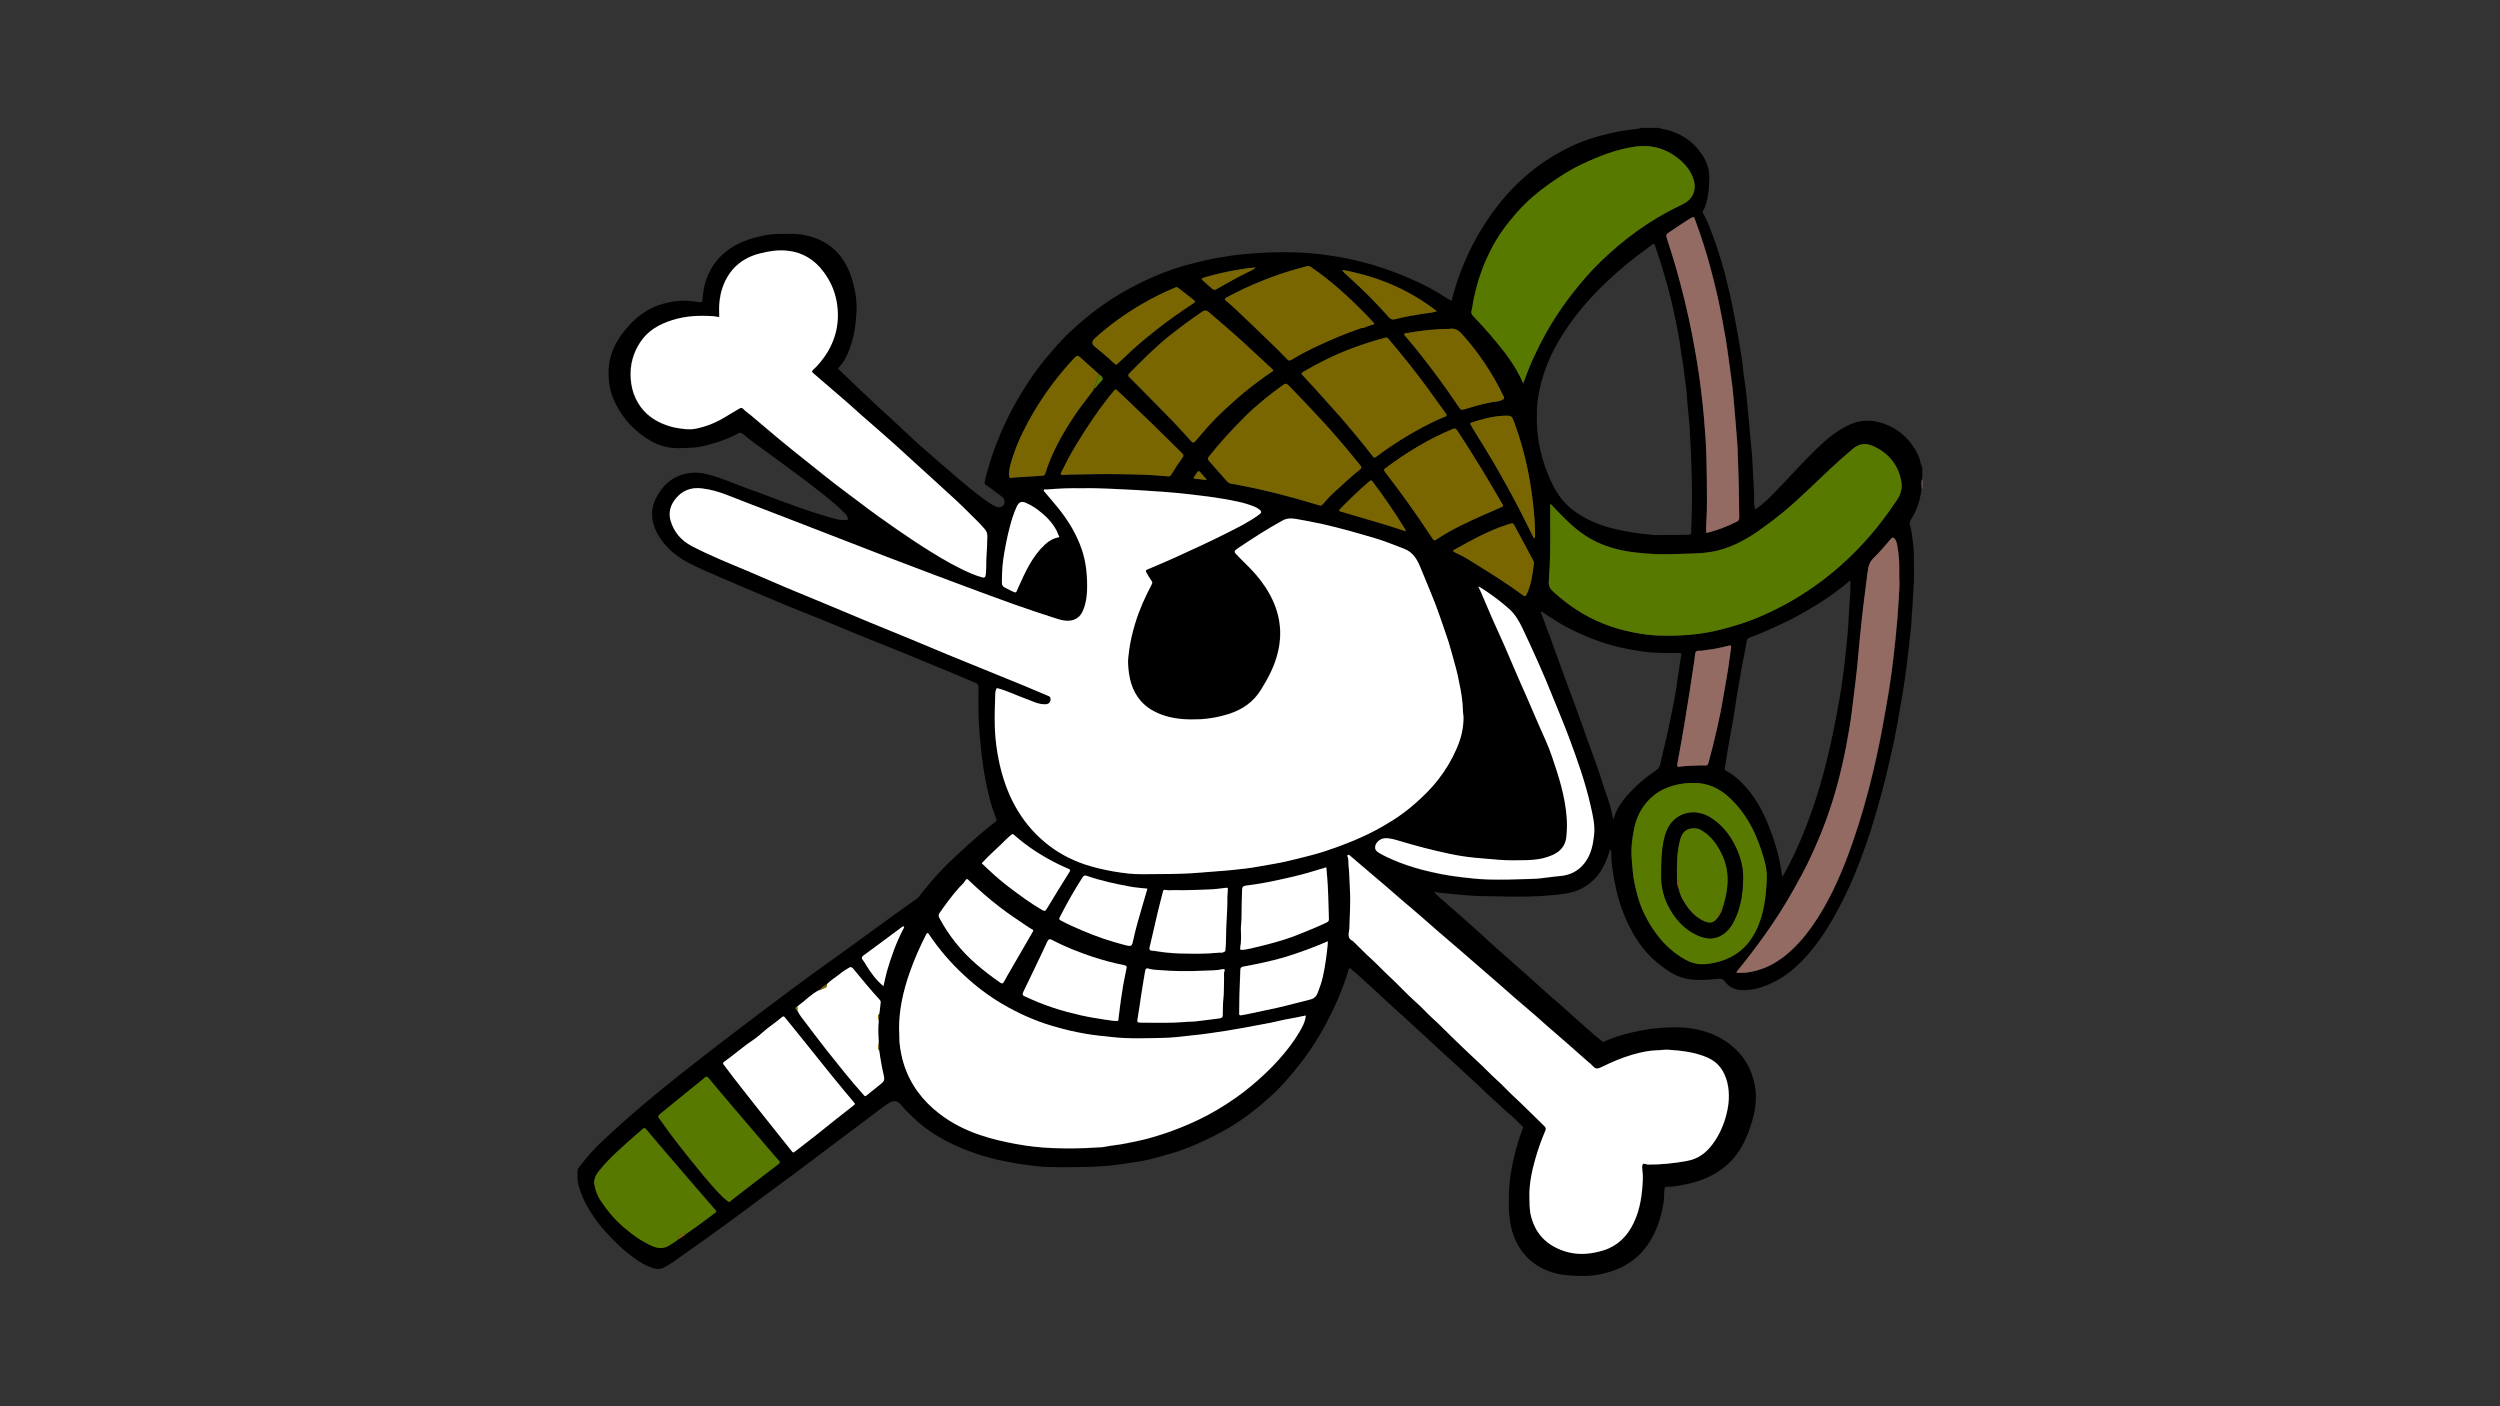 <?xml version="1.0" encoding="utf-8"?>
<!-- Generator: Adobe Illustrator 27.3.1, SVG Export Plug-In . SVG Version: 6.00 Build 0)  -->
<svg version="1.1" id="Layer_1" xmlns="http://www.w3.org/2000/svg" xmlns:xlink="http://www.w3.org/1999/xlink" x="0px" y="0px"
	 viewBox="0 0 1920 1080" style="enable-background:new 0 0 1920 1080;" xml:space="preserve">
<rect x="0" y="0" width="1920" height="1080" fill="#333333" stroke="none"/>
<style type="text/css">
	.st0{fill:#936B63;}
	.st1{fill:#FFFFFF;}
	.st2{fill:#577900;}
	.st3{fill:#7A6601;}
</style>
<g>
	<g>
		<path d="M1475.9,375.3c-0.9,4.1-1.3,8.4-2.8,12.4c-1.5,4.1-3.3,7.9-5.6,11.6c-0.8,1.3-1.1,2.6-0.6,4.2c1.4,4.5,1.7,9.2,2.3,13.8
			c0.8,5.6,0.7,11.2,0.7,16.8c0.1,7.7,0.1,15.4-0.7,23c-0.3,3.1-0.1,6.3-0.5,9.5c-0.6,5.2-0.5,10.4-1.1,15.6
			c-0.8,6.7-1.4,13.4-2.2,20c-0.8,6.7-1.6,13.5-2.6,20.2c-1.1,7.5-2.4,15-3.7,22.5c-1.4,8.1-2.8,16.2-4.5,24.3
			c-1.4,6.8-3.1,13.6-4.6,20.3c-2.7,11.9-5.9,23.6-9.3,35.3c-4.6,16-10.1,31.6-16.4,47c-4.8,11.5-10.3,22.7-16.5,33.6
			c-5,8.7-10.4,17.1-16.8,24.7c-8.4,10.1-17.9,19-29.9,24.7c-7.8,3.7-16,6.2-24.8,5.5c-5-0.4-9.1-3-12-6.9c-1.6-2.1-3.3-1.8-5.1-1.6
			c-6.7,0.7-13.3,1.1-20,0.5c-10.7-1-18.9-6.7-26.8-13.3c-10.4-8.6-17.5-19.6-23-31.6c-4.6-10-7.6-20.5-9.6-31.3
			c-1.3-7.2-2.4-14.4-2.4-21.7c0-0.5,0.5-1.4-0.6-1.5c-1.1-0.1-0.6,0.8-0.8,1.3c-2.7,8.4-6.2,16.2-12.9,22.3
			c-5.4,4.9-11.6,8.1-18.8,9.4c-5.8,1.1-11.6,1.5-17.5,2c-16.4,1.3-32.8,0.5-49.2,0.3c-6.7-0.1-13.4-0.8-20-1.4
			c-4.7-0.4-9.4-1-14-1.4c-0.7-0.1-1.2-1-2.1-0.3c2.3,2.9,5.4,5.1,8.1,7.6c1.9,1.7,3.8,3.5,5.8,5.1c7.7,6.6,15.1,13.4,22.6,20.1
			c3.8,3.4,7.6,7,11.4,10.4c6.7,6,13.5,11.9,20.2,17.8c3.2,2.8,6.4,5.7,9.5,8.5c6.8,6.2,13.7,12.4,20.7,18.3c3.4,2.9,6.6,6.1,10,9
			c6.8,5.9,13.4,12.1,20.5,17.7c0.8,0.6,1.2,0.6,2,0.2c8.8-4,18.1-6.4,27.6-8.3c9.7-1.9,19.3-2.7,29.1-2.5
			c14.7,0.3,28.4,4.3,40.1,13.4c9.7,7.6,15.7,17.6,18.3,29.7c2.9,13.3-0.1,25.7-4.8,37.9c-2.2,5.7-4.9,11.1-8.5,16.1
			c-4.8,6.7-10.9,11.8-18,15.8c-8.2,4.6-17.1,7-26.2,8.6c-3.3,0.6-6.7,1-10.1,1c-0.7,0-1-0.1-1.3,1c-0.7,3-0.2,5.9-0.6,8.9
			c-1.3,10-4,19.5-8.7,28.4c-5,9.4-11.9,16.8-21.3,22.1c-5.9,3.3-12.1,5.3-18.6,6.7c-8,1.7-16.3,1.5-24.4,0.9
			c-8.8-0.6-17.3-3.1-24.9-8c-8.2-5.4-13.8-12.9-17.3-22c-3.9-10.2-4.1-20.8-3.9-31.5c0.3-13.9,3.1-27.3,7-40.6
			c1.1-3.6,2.3-7.2,3.7-10.7c0.4-0.9,0.1-1.3-0.4-1.8c-3.3-3.2-6.5-6.6-10.1-9.5c-2.8-2.2-5.2-4.8-7.9-7.2
			c-5.5-4.8-10.7-9.9-16-14.9c-6.2-5.8-12.4-11.5-18.7-17.2c-6-5.4-11.9-10.9-17.8-16.4c-6-5.6-12.1-11.1-18.2-16.7
			c-5.6-5.2-11.3-10.3-17-15.5c-7.2-6.7-14.5-13.4-21.9-20c-1.2-1-2.5-2-3.5-3.1c-1.4-1.5-1.9-0.8-2.4,0.7
			c-4.3,14.5-10.4,28.3-17.5,41.7c-5,9.4-10.7,18.4-17.2,27c-4.4,5.8-9,11.5-13.9,16.9c-2.5,2.7-5,5.5-7.7,8.1
			c-11.1,10.4-22.9,20-36.1,27.7c-7.7,4.5-15.7,8.4-23.9,12.1c-11.8,5.2-24,8.7-36.4,11.8c-6.8,1.7-13.8,2.4-20.7,3.5
			c-16,2.6-32,2.4-48.1,2.5c-6,0-12.1-0.1-18.1-0.8c-10.1-1.1-20.1-2.7-30.1-5c-14.6-3.4-28.5-8.5-41.6-15.6
			c-7.1-3.9-13.7-8.5-19.8-13.8c-3.1-2.7-6-5.7-8.9-8.6c-1.5-1.4-2.7-3.1-4.1-4.6c-2.5-2.6-5.2-3.1-8.6-1c-3.6,2.2-7,4.9-10.4,7.5
			c-10.3,7.7-20.5,15.4-30.8,23.1c-9.9,7.4-19.7,14.9-29.6,22.3c-8.9,6.6-17.9,13.2-26.8,19.8c-8.2,6.1-16.4,12.3-24.7,18.3
			c-6.9,5-13.8,10-20.7,15c-7.6,5.4-15.2,10.8-22.8,16.1c-2.3,1.6-4.7,3-7.1,4.3c-3.5,1.9-7.2,1.2-10.6-0.2
			c-6.3-2.4-11.6-6.4-16.9-10.5c-5.9-4.6-11.1-10-16.2-15.4c-6-6.3-11-13.3-15.3-20.8c-2.9-5.2-5.2-10.6-6.7-16.4
			c-1-3.7-0.8-7.5-0.7-11.3c0-1.4,1.1-2.4,1.9-3.4c5.6-7.3,11.7-14.1,18.5-20.3c7.4-6.9,14.8-13.7,22.5-20.3
			c7.3-6.3,14.7-12.5,22.2-18.6c9.7-7.9,19.6-15.7,29.5-23.4c17-13.3,34.2-26.2,51.4-39.3c11.5-8.7,23.2-17.2,34.8-25.8
			c9.5-6.9,19-13.6,28.5-20.5c10.2-7.4,20.3-14.8,30.5-22.2c6.8-5,13.8-9.8,20.6-14.7c2.6-1.9,3.9-4.8,6-7.1
			c2.4-2.6,4.4-5.5,6.8-8.1c5.4-6.1,11.1-11.9,17-17.4c6.2-5.9,12.6-11.5,19-17.1c3.9-3.4,8-6.5,12-9.7c0.7-0.6,0.8-1.1,0.4-2
			c-4-9.7-6.4-19.9-8.4-30.3c-1.5-7.7-2.6-15.5-3.4-23.4c-0.6-5.9-1.1-11.7-1.5-17.6c-0.6-10-0.5-20-0.4-30.1c0-1.6-0.6-2.4-2-2.9
			c-9.3-3.9-18.5-8-27.8-11.7c-9.3-3.7-18.5-7.7-27.7-11.4c-10-4.1-20-8-29.9-12c-10.8-4.4-21.6-9-32.4-13.4
			c-9.2-3.7-18.4-7.3-27.6-11.1c-10.2-4.2-20.4-8.6-30.6-12.9c-11.6-4.9-23.2-9.9-34.7-15c-10.4-4.6-20.5-9.9-28.1-18.9
			c-4.9-5.8-8.6-12.1-9.7-19.9c-1.2-9,2.2-16.1,7.4-22.9c4.3-5.7,10-9.3,16.7-11.2c4.7-1.3,9.7-1.6,14.6-0.7
			c11.9,2.3,22.9,7.6,34.2,11.6c8.7,3.1,17.3,6.4,25.9,9.6c9.9,3.7,19.9,7.3,30.1,10.4c4.9,1.6,9.9,3.1,14.9,4.1
			c1.8,0.4,3.7,0.1,5.5,0.1c1.3,0,1-1,0.8-1.5c-0.5-1-0.9-2.1-1.7-3c-5.8-6-12.1-11.2-18.6-16.3c-6.8-5.3-13.7-10.6-20.6-15.7
			c-7.5-5.6-15.1-11.1-22.7-16.7c-5.7-4.2-11.6-8.1-16.9-12.8c-1.1-1-2.1-1.3-3.5-0.5c-6.6,3.6-13.6,6.2-20.8,8.2
			c-5.3,1.5-10.6,2.8-16.3,2.9c-3,0-6,0.3-9,0.3c-7.4,0-14.4-1.7-20.9-5.4c-12.7-7.3-22.1-17.5-28.2-30.6
			c-3.5-7.5-4.7-15.4-4.5-23.7c0.4-12.5,5.6-22.7,13.4-31.9c6-7.2,13-13,21.6-16.9c4.7-2.1,9.7-3.2,14.7-4.1
			c6.4-1.1,12.9-0.7,19.3,0.4c2.8,0.5,3,0.2,3.2-2.6c0.7-10.9,4-20.9,11.1-29.5c7.6-9.1,17.6-14.3,28.8-17.3
			c6.1-1.6,12.3-3,18.6-2.9c5.7,0.1,11.5-0.5,17.1,0.4c8.5,1.3,16.4,4.1,23.3,9.6c9.4,7.5,14.2,17.7,17,28.9
			c1.7,6.7,2.7,13.6,2.3,20.5c-0.6,13-2.8,25.8-9.2,37.4c-0.7,1.2-1.6,2.3-2.4,3.4c-0.8,1.1-1.8,2-2.7,3.1
			c7.9,7.6,15.7,15.3,23.8,22.7c3.7,3.4,7.2,6.9,10.9,10.2c7.4,6.5,14.4,13.4,21.6,20c4.6,4.3,9.3,8.5,14.1,12.6
			c6.8,5.8,13.5,11.8,20.3,17.6c6.7,5.7,13.5,11.4,20.6,16.6c3.2,2.4,6.4,4.9,10.2,6.4c2.3,1,5,0.2,5.9-1.5c1.2-2.1,0.6-4.5-1.5-6.2
			c-3.1-2.4-6.3-4.8-9.5-7.1c-0.9-0.6-1.8-1.2-2.7-1.8c-1.1-0.7-1.1-1.7-0.9-2.7c2.9-12.6,7-24.8,12.1-36.8
			c6.5-15.2,14.5-29.6,23.9-43.3c4.2-6.2,8.8-12.1,13.7-17.8c4.6-5.3,9.2-10.7,14.2-15.5c11.9-11.3,24.7-21.5,38.8-30
			c11.3-6.8,23.1-12.6,35.4-17.3c10-3.9,20.5-6.6,31-9.1c7.7-1.8,15.6-2.9,23.4-4.1c4.2-0.6,8.6-0.8,12.9-1.2c8.6-0.8,17.1-1,25.7-1
			c7.4,0,14.7,0.4,22.1,1.1c15.4,1.5,30.5,4.4,45.3,8.8c14.7,4.4,28.9,10.2,42.5,17.2c5.3,2.8,10.5,5.9,15.5,9.2
			c0.6,0.4,1.3,0.8,2,1.1c2.6-10.6,6.1-20.8,10.4-30.8c6.1-14.2,13.8-27.4,23-39.7c12.6-16.8,27.8-30.9,46-41.6
			c9.1-5.3,18.6-9.8,28.7-12.9c9.6-3,19.3-5.3,29.3-6.5c2.9-0.3,5.9-0.4,8.7-1.4c4.5,0,9,0,13.4,0c1.1,1,2.4,0.7,3.6,1
			c12.1,2.7,22,8.7,29,19.1c4,5.9,6.2,12.2,5.8,19.5c-0.2,4.3-0.3,8.7-1.1,12.9c-0.7,3.6-1.3,7.3-3.4,10.5c-0.8,1.1-0.6,1.8-0.1,2.8
			c1.4,2.7,2.8,5.5,4,8.3c4.8,12.2,9.1,24.5,12.4,37.2c2.2,8.5,4.3,17.1,6,25.7c1.3,6.8,2.7,13.5,3.9,20.3
			c1.2,6.4,2.1,12.9,3.2,19.3c0.9,5.3,1.1,10.7,2,16c1,6,1.6,12.1,2.2,18.1c0.6,5.7,1.1,11.4,1.6,17.1c0.6,6.6,1,13.1,1.8,19.7
			c0.5,4.7,0.7,9.4,0.9,14.1c0.3,6,0.6,12,1,18c0.3,4.4-0.5,8.9,0.8,13.4c5.7-3.5,10.2-8.1,14.7-12.7c10.8-10.9,20.9-22.6,31.9-33.2
			c8-7.7,16.3-15,26.8-19.5c8.6-3.7,17.2-3.4,25.8-0.3c7,2.5,13.1,6.5,18.2,12.2c3.8,4.3,6.9,8.9,8.8,14.4c0.8,2.3,1,4.8,2.2,6.9
			c0,2.7,0,5.4,0,8.2C1475.2,370.5,1476.1,372.9,1475.9,375.3z M528.4,946.6c0.2-0.1,0.4-0.3,0.5-0.4c7.1-4.7,13.8-10,20.7-15.1
			c1.1-0.8,0.5-1.2,0-1.9c-5.2-6-10.4-11.9-15.5-17.9c-7.6-8.8-15.1-17.5-22.6-26.3c-5-5.9-10.1-11.7-15-17.7
			c-1.1-1.3-1.8-1.4-3-0.2c-1.7,1.7-3.6,3.1-5.4,4.7c-9.7,8.6-19.7,17-27.8,27.2c-2.6,3.2-4.4,6.7-3.6,11c0.8,4.3,2.3,8.3,4.8,12
			c4.8,7.2,10.2,13.8,16.7,19.5c7.2,6.3,14.6,12,23.6,15.6c4.5,1.8,8.6,1.8,12.7-1c2-1.3,4.1-2.4,5.9-4c2.6-1.5,5.1-3.1,7.3-5.1l0,0
			C527.9,947.2,528.2,947,528.4,946.6C528.4,946.6,528.4,946.6,528.4,946.6z M839.8,299.1c0.2-0.2,0.3-0.3,0.5-0.5l0,0
			c1.7-1.2,2.7-3,4.1-4.5c3.3-3.5,3.3-3.5-0.3-6.6c-4.9-4.4-9.8-8.8-14.7-13.2c-1.5-1.4-2.6-1-3.9,0.4
			c-11.9,12.6-22.3,26.4-31.2,41.3c-6.4,10.8-12.1,21.9-16,33.8c-1.6,4.9-3.4,9.9-3.2,15.2c0.1,1.7,0.5,2.6,2.4,2
			c0.4-0.2,0.9-0.2,1.4-0.2c7.2-0.5,14.4-1,21.7-1.4c1.2-0.1,1.8-0.4,2.2-1.6c5-16.2,13.3-30.7,22.6-44.7c4.4-6.6,9.4-12.6,14-19
			C839.7,299.8,839.9,299.5,839.8,299.1C839.9,299.1,839.8,299.1,839.8,299.1z M629.7,760.1c-0.5-0.1-0.8,0.1-1,0.5
			c-6.2,3.2-10.9,8.3-16.5,12.4c-2.5,1.2-0.7,2.3,0.1,3.4c0.8,1.4,1.6,2.9,2.6,4.3c6.7,8.8,13.3,17.7,20.1,26.3
			c9.2,11.6,18.4,23.2,28.3,34.2c0.8,0.9,1.2,0.8,2,0.2c3.7-3,7.4-5.9,11.1-8.9c2.6-2.1,3-3.4,2.1-6.7c-0.8-3-1.3-6.1-1.9-9.2
			c-0.6-3.2-1-6.3-1.5-9.5c0-2,0.3-4.1-0.4-6.1c-0.3-5.7-0.6-11.3,0-17c0.6-1.7,0.4-3.5,0.4-5.2c0.3-2.4,0.7-4.8,0.9-7.2
			c0.1-1.2,0.5-2.5-0.5-3.6c-7.1-7.7-13.7-15.8-20.4-23.9c-0.7-0.8-1.6-1.9-3.4-0.7c-2.1,1.4-4.4,2.6-6.4,4.3
			c-3.4,2.8-7.3,5-10.4,8.2C633.1,757,631,758.1,629.7,760.1L629.7,760.1z M830.9,375c-9.2-0.2-18.5,0.2-27.7,0.9
			c-0.6,0-1.4-0.4-1.7,0.3c-0.3,0.7,0.4,1.3,0.9,1.8c3.5,4.1,7,8.2,10.4,12.4c7.7,9.5,13.9,19.9,17.9,31.6c3.5,10.3,4.3,20.9,4,31.6
			c-0.2,5.2-1,10.3-3.1,15.2c-2.2,5.2-6.1,7.8-11.8,7.9c-3.8,0-7.3-1.3-10.8-2.4c-9.9-3.2-19.9-6.5-29.7-10
			c-12.7-4.5-25.3-9.2-37.9-13.9c-8.2-3-16.4-6.1-24.6-9.2c-11.5-4.3-23-8.7-34.5-13.1c-9.9-3.8-19.8-7.7-29.7-11.5
			c-9-3.5-18-7-27.1-10.5c-11.5-4.4-22.9-8.9-34.4-13.3c-10.7-4.1-21.4-8.2-32-12.4c-6.6-2.6-13.3-4.6-20.3-5.4
			c-8.1-1-15.1,1.6-20.2,8.1c-3.8,4.8-5.5,10.2-3.8,16.5c2.5,9.2,8.4,15.7,16.5,19.8c13.8,7.1,28.2,13,42.6,19
			c10.2,4.3,20.3,8.8,30.5,13.1c10.1,4.2,20.2,8.3,30.2,12.5c11.1,4.6,22.1,9.3,33.2,13.9c10.7,4.4,21.4,8.7,32,13.1
			c9.5,3.9,19,8,28.5,11.9c11.4,4.7,22.9,9.3,34.4,14c7.8,3.2,15.7,6.4,23.5,9.6c6.1,2.5,12.2,5.1,18.3,7.7c1,0.4,2.2,0.9,2.2,2.4
			c0.1,2.5-1.3,4.1-3.9,4.2c-5.5,0.2-10.3-2.5-15.3-4.3c-7.1-2.6-13.8-6-21.1-7.9c-1-0.3-1.2-0.2-1.6,0.9c-0.8,2.1-0.7,4.4-0.7,6.5
			c-0.3,10.3-0.7,20.5,0.3,30.8c0.6,6.5,1.6,12.9,3,19.3c2.5,11.3,6.3,22.2,11.8,32.4c6,11,13.8,20.6,23.4,28.5
			c9.1,7.5,19.3,13,30.4,16.8c7,2.4,14.2,4.1,21.6,5.3c7.5,1.3,15.1,2.3,22.7,2.2c14.6-0.2,29.3,0,43.9-1.2
			c8.5-0.7,17.1-1.2,25.7-2.1c6.4-0.7,12.8-1.3,19-2.5c8.1-1.5,16.2-2.7,24.2-4.6c8-2,16.1-3.8,23.9-6.2c9.3-2.9,18.5-6.2,27.5-10.1
			c9.7-4.1,18.9-9,27.8-14.6c6.3-4,12.3-8.5,17.9-13.5c6.2-5.5,12.1-11.2,17.1-17.8c5.7-7.4,10.4-15.3,14.2-23.8
			c3.3-7.6,5.3-15.4,5.3-23.7c0-2.1-0.5-4.1-0.5-6.1c-0.1-5.5-0.9-11-1.9-16.4c-1.2-6.4-2.5-12.7-4.3-18.9
			c-1.6-5.8-3.1-11.6-4.9-17.3c-2.2-6.9-4.7-13.6-7-20.4c-1.9-5.7-4.2-11.4-6.5-17c-2.6-6.5-5.4-12.9-8-19.4
			c-2.6-6.3-5.6-11.8-12.7-14.4c-7.4-2.8-14.7-5.9-22.4-8.1c-7.1-2-14.2-4.1-21.3-6.1c-6.1-1.7-12.2-3.3-18.4-4.6
			c-6.8-1.5-13.6-2.8-20.5-4c-3.6-0.6-7.1-0.8-10.6,1.2c-11.5,6.3-22.5,13.4-33.4,20.7c-4.3,2.9-4.3,3.1-0.6,6.8
			c1.9,1.9,3.7,3.7,5.6,5.6c5.8,5.6,11.1,11.6,15.5,18.4c10,15.3,13.7,31.8,9.3,49.9c-2.5,10.3-7.4,19.5-12.9,28.5
			c-5.9,9.4-14.1,15.2-24.6,18.6c-7.3,2.3-14.6,3.8-22.1,4.1c-9.3,0.4-18.5,0.1-27.5-2.8c-7-2.3-13.3-5.8-18.2-11.3
			c-7-8-9.3-17.9-9.7-28.3c-0.2-3.8,0.5-7.5,0.9-11.3c0.8-6.7,2.4-13.1,4.4-19.5c3.2-10.6,7.7-20.7,12.9-30.5
			c0.5-0.9,0.6-1.4-0.1-2.4c-1.5-2.2-2.9-4.5-4.2-6.9c-0.7-1.3-0.1-1.6,0.8-2c7-3,14.2-5.9,21.1-9.1c13-6,26.1-11.8,38.8-18.3
			c8.9-4.5,18-8.8,26-14.8c1.9-1.4,2.1-2.3,0.3-3.8c-1-0.8-2.1-1.5-3.3-2c-8.1-3.4-16.7-4.9-25.3-6.4c-8.1-1.4-16.3-2.3-24.4-3.3
			c-6.6-0.8-13.2-1.4-19.9-1.9c-6.9-0.5-13.8-1-20.8-1.4c-6.8-0.3-13.6-0.7-20.4-1C845.7,375.1,838.3,374.8,830.9,375z
			 M1174.6,919.6c0,4.1,0.1,8.2,0.9,12.2c2.4,11.5,8.4,20.3,18.8,25.9c12.1,6.4,24.8,6.6,37.6,2.4c10.8-3.5,18.2-11,23-21.1
			c5.1-10.6,6.5-22.1,7-33.8c0.1-2.1-0.2-4.2-0.4-6.4c-0.2-1.6-0.5-3.5,0.3-4.7c0.8-1.2,2.6,0.2,4,0.2c10.1,0.1,20.1-1,30-2.8
			c8.4-1.6,14.5-6,19.5-12.7c4.8-6.3,8-13.3,10.2-20.9c2.5-8.8,3.4-17.7,1.2-26.7c-2.1-8.4-6.6-15.3-14.8-18.9
			c-9.7-4.3-20.1-5.6-30.6-6.2c-2.6-0.2-5.2,0.3-7.8,0.4c-6.6,0.2-13,1.5-19.3,3.3c-8.4,2.4-16.3,5.9-24.2,9.7
			c-2.1,1-4.1,1.9-6.1-0.4c-1.4-1.5-3-2.8-4.5-4.1c-4.4-3.7-8.6-7.6-12.9-11.4c-6-5.3-12.1-10.5-18.2-15.8c-2.8-2.4-5.5-4.9-8.3-7.4
			c-5.6-4.8-11.2-9.6-16.8-14.4c-4.2-3.6-8.2-7.3-12.4-10.9c-6-5.2-12-10.4-18-15.6c-3.8-3.3-7.6-6.6-11.4-9.9
			c-5.6-4.8-11.2-9.6-16.8-14.4c-4-3.5-8-7.1-12.1-10.6c-5.3-4.6-10.6-9-15.9-13.6c-3.8-3.3-7.6-6.6-11.4-9.9
			c-5.1-4.4-10.3-8.7-15.4-13.1c-4.4-3.7-8.7-7.4-13.1-11.2c-0.4-0.4-0.9-0.5-1.3-0.3c-0.5,0.2-0.4,0.9-0.3,1.3c1,2.2,0.5,4.7,0.8,7
			c0.7,5.9,0.6,11.8,1,17.7c0.6,10.3-0.2,20.5-0.4,30.8c0,0.4-0.1,0.8-0.2,1.1c-0.5,3.2-1.1,6.4,2.7,8.1c0.3,0.2,0.6,0.5,0.9,0.8
			c4.6,4.3,8.8,9,13.5,13.1c4.8,4.2,9,9,13.7,13.3c6.9,6.2,13.1,13.3,20.1,19.5c4.8,4.2,9,9.1,13.9,13.4c4.7,4.1,9,8.7,13.5,13.1
			c7,6.7,13.8,13.5,21,20c4.6,4.2,8.8,9,13.6,13.1c4.8,4.2,9,8.9,13.7,13.3c8,7.4,15.6,15.3,23.5,22.8c1.2,1.2,1.1,2.2,0.6,3.4
			c-3.1,7.1-5.6,14.3-7.7,21.7C1176.4,899.7,1174.3,909.4,1174.6,919.6z M690.5,790.3c0.2,3.6,0.1,7,0.4,10.4
			c0.6,5.7,1.6,11.2,3.3,16.6c4.9,15.6,14.4,28.1,27.1,38c9.5,7.4,20.2,12.7,31.6,16.6c8.9,3,17.9,5.1,27.2,6.8
			c9.4,1.7,18.9,2.8,28.4,3.2c11.5,0.5,23,0.4,34.4-0.5c1.9-0.1,3.8-0.1,5.6-0.5c5.6-1.1,11.2-1.6,16.8-2.7
			c5.8-1.2,11.7-2.3,17.4-3.9c7.8-2.2,15.4-4.7,23-7.7c10.2-4,20.1-8.7,29.5-14.3c9.3-5.5,18.1-11.6,26.4-18.6
			c7.2-6,14-12.3,20.2-19.3c6.1-6.7,11.7-13.8,16.2-21.6c2.1-3.6,4.3-7.3,4.8-11.7c0.1-0.5,0.6-1.2-0.4-0.9
			c-5.3,1.3-10.6,2.1-15.9,3.1c-3.9,0.7-7.8,1.8-11.8,2.6c-7.2,1.4-14.3,2.7-21.5,4c-7.5,1.4-15,2.5-22.5,3.6
			c-5.7,0.9-11.5,1.4-17.2,2.1c-6.9,0.8-13.8,1.6-20.6,1.7c-13.1,0.2-26.2,0.7-39.3-0.7c-6.4-0.7-12.9-1.4-19.3-2.4
			c-8.9-1.5-17.7-3.6-26.4-6.2c-13.4-4-26-9.8-38.1-16.8c-10.7-6.2-20.4-13.7-29.4-22.1c-10.1-9.4-19.1-19.9-26.9-31.4
			c-1-1.5-1.5-1.2-2.2,0.3c-4.9,9.4-9.2,19.1-12.6,29.2C693.7,761.1,690.4,775.5,690.5,790.3z M552.4,243.4c-0.5,0-1.3,0.1-2,0
			c-0.8-0.1-1.5-0.4-2.3-0.4c-10.8-0.8-21.4-0.4-31.9,2.9c-10,3.2-18.9,8.1-24.8,17.1c-5.4,8.3-7.9,17.3-7.3,27.3
			c0.3,5.6,1.5,10.8,3.9,15.9c4.2,8.9,11,15,19.9,19c3.7,1.6,7.5,2.9,11.5,3.5c4.7,0.8,9.4,1.6,14.2,0.7c8.1-1.5,15.5-4.5,22.5-8.7
			c3.7-2.2,7.4-4.4,11.1-6.6c1-0.6,2.1-1.3,3.2-0.1c1.8,2,4,3.4,6.1,5.1c7.1,5.9,14.1,12,21.2,17.9c8.1,6.6,16.3,13.1,24.4,19.7
			c6.3,5,12.5,10.1,18.9,15c6.3,4.8,12.7,9.5,19,14.3c9.6,7.3,19.3,14.3,29.2,21.1c8.3,5.7,16.6,11.3,25.2,16.6
			c10.4,6.4,20.9,12.5,32.1,17.2c2.5,1,5,1.9,7.6,2.6c1.2,0.3,2.2,0.4,2.6-1.8c0.7-4.6,0.3-9.3,0.6-13.9c0.4-5.3,0.6-10.6,0.7-15.9
			c0-2.1-0.6-3.8-1.9-5.3c-1.5-1.8-3.1-3.6-4.8-5.3c-7.7-7.8-15.5-15.5-23.7-22.8c-4-3.5-7.8-7.2-11.7-10.7
			c-7.5-6.7-14.9-13.6-22.4-20.4c-3.1-2.8-6.2-5.6-9.3-8.4c-7.6-6.6-15.2-13.2-22.7-19.9c-3.5-3.1-7-6.3-10.5-9.4
			c-8.9-7.7-17.8-15.4-26.7-23c-1.1-0.9-1.2-1.5-0.1-2.6c3.4-3.1,6.3-6.5,8.9-10.3c8.9-12.9,11.9-27,9.1-42.4
			c-1.5-8.2-4.9-15.7-9.9-22.4c-6.8-9.3-15.8-15-27.5-16.3c-7.4-0.8-14.6,0.3-21.7,2.1c-13.9,3.6-23.4,12.2-28.3,25.7
			c-1.5,4.1-2.2,8.4-2.6,12.6C552.2,236.4,552.4,239.8,552.4,243.4z M1282.5,410.8c4.5,0,9,0.1,13.4-0.1c1.1,0,2.9,0.4,2.9-1.7
			c0.1-4.3,0.2-8.6,0.4-12.8c0.5-12.9,0.2-25.7-0.2-38.6c-0.2-6.8-0.4-13.7-0.9-20.5c-0.2-2.9-0.2-5.7-0.4-8.6
			c-0.6-6.4-1.2-12.8-1.8-19.2c-0.4-4-0.4-8-1-12c-1.1-6.8-1.6-13.6-2.8-20.4c-1.2-6.5-1.8-13.1-3-19.6c-1.6-8.5-3.3-17-5.3-25.4
			c-3.5-14.7-7.9-29.1-12.8-43.4c-0.6-1.7-1.4-1.2-2.2-0.6c-1.7,1.1-3.2,2.5-4.8,3.7c-10,7-19.4,14.9-28.3,23.2
			c-9.4,8.7-18.2,18.1-26,28.3c-5.8,7.6-11.1,15.6-15.6,24.1c-4.3,8.2-7.8,16.7-10.2,25.7c-1.8,6.8-3.2,13.7-3.5,20.6
			c-0.2,6.3-0.2,12.5,0.4,18.8c0.5,5.3,1.5,10.5,2.7,15.6c1.7,7,4.2,13.8,7.1,20.4c3.9,9,9.2,17,17,23.1
			c9.4,7.3,20.1,11.7,31.5,14.6c4.9,1.2,9.9,2.2,15,3c5.1,0.8,10.2,1.3,15.4,1.8C1273.9,411.1,1278.2,410.8,1282.5,410.8z
			 M1190.6,386.8c0,6.4,0,12.4,0,18.3c0.1,13.7,0,27.4-1.1,41.1c-0.3,3.6,0.8,5.9,3.5,8.3c11.4,10.3,23.9,18.7,38.2,24.4
			c7.4,2.9,15,5.2,22.8,6.7c6.5,1.3,13.1,2.3,19.8,2.5c15,0.4,29.8-0.4,44.5-3.8c12.2-2.9,24.1-6.6,35.6-11.7
			c29-12.8,54.2-30.9,75.9-54.1c10.2-10.9,19.1-22.6,27.4-35c3.2-4.8,3.9-9.9,2.7-15.3c-2.8-12.3-10.2-20.7-21.8-25.8
			c-5.7-2.5-10.6-1.5-15.1,2.3c-6,5.1-12,10.3-17.7,15.7c-5.4,5.1-10.7,10.3-16.1,15.3c-6.3,5.8-12.4,11.7-19,17.1
			c-5.4,4.5-11,8.8-16.8,12.9c-10.7,7.7-22,14.3-34.9,17.3c-10.3,2.4-20.9,2.1-31.4,2.5c-10.4,0.4-20.9,0-31.3-1.2
			c-10.3-1.2-20.2-3.6-29.5-8c-8.8-4.2-16.4-10.1-23.4-16.9C1198.7,395.4,1194.8,391.2,1190.6,386.8z M1169.9,294.5
			c4.5-13.6,10.5-26.1,17.3-38.2c10.1-18.1,22.5-34.6,36.6-49.7c3.5-3.7,7.2-7.2,11-10.7c9.7-8.9,19.9-16.9,30.9-24.1
			c8.6-5.6,17.5-10.5,26.8-14.9c7.2-3.4,10.8-10.4,8.5-18.3c-1.8-6.3-5.5-11.2-10.3-15.4c-10-8.8-21.8-12.3-34.8-10.5
			c-14.1,2-27.4,7.1-40.2,13.2c-9.1,4.3-17.6,9.6-25.7,15.4c-8.9,6.3-17.3,13.4-24.5,21.6c-7.8,8.8-14.9,18.2-20.2,28.8
			c-2.5,5-5,10.1-6.9,15.4c-3.4,9.4-6.1,19-7.5,29c-0.3,1.9-1.7,4.2,0.3,6.3c4.6,4.9,9.1,9.8,13.5,14.8
			C1154.3,268.5,1163.7,280.1,1169.9,294.5z M1368.7,673.4c0.8-1.3,1.3-1.9,1.7-2.6c5.4-9.6,10-19.6,14.2-29.8
			c6.6-16,12-32.5,16.4-49.2c5-18.8,8.8-38,12.1-57.2c2.3-13.5,3.8-27.2,5.2-40.8c0.7-7,1.3-14,1.6-21.1c0.1-2.4,0.2-4.7,0.4-7.1
			c0.6-6.1,0.9-12.2,0.9-18.3c0-0.4,0.2-1.1-0.4-1.2c-0.3-0.1-0.7,0.3-1,0.5c-2.5,2.4-5.2,4.4-7.9,6.4c-5.1,4-10.4,7.6-15.9,11
			c-9.1,5.6-18.4,10.9-28.2,15.4c-7.9,3.6-15.7,7.3-23.9,10.2c-1.5,0.5-2.2,1.4-2.5,3c-0.6,3.6-1.1,7.2-1.9,10.7
			c-1.5,6.7-2.6,13.5-3.7,20.2c-1.2,7.2-2.6,14.5-3.6,21.8c-1,7.4-2.5,14.7-3.8,22c-1.1,6.7-2.4,13.3-3.2,20
			c-0.2,1.5-1.8,3.5,0.8,4.9c6.5,3.4,11.6,8.5,16.3,14c7.8,9.3,13.1,20,17.3,31.3C1364,648.9,1367.1,660.6,1368.7,673.4z
			 M1458.6,442.9c0.2-8.5,0-16.3-1.4-24c-0.3-1.8-0.7-3.6-1.9-5c-1-1.2-1.8-1.4-3,0.1c-4.2,4.9-8.3,9.8-12.9,14.3
			c-3,2.9-4.3,6.2-4.8,10.2c-0.9,7.6-1.9,15.2-2.9,22.9c-1.3,9.7-2.1,19.4-3.2,29.1c-0.8,7.2-1.2,14.4-2,21.6
			c-0.8,7.9-1.8,15.7-2.8,23.6c-0.9,7.5-1.7,15-3,22.5c-1.7,10-3.5,20-5.8,29.8c-4.2,18.4-9.8,36.5-17,54
			c-4.2,10.1-8.7,20-13.8,29.6c-4.1,7.6-8.3,15.2-12.8,22.6c-5.2,8.5-10.7,16.8-16.4,24.8c-6.6,9.2-13.4,18.1-20.5,26.8
			c-0.2,0.3-0.7,0.5-0.5,1c0.2,0.6,0.8,0.4,1.2,0.4c3.2,0.2,6.4-0.1,9.5-0.7c12.8-2.3,23.3-8.9,32.5-17.7c7.3-7,13.3-15,18.8-23.4
			c11.6-18.1,19.8-37.7,26.9-57.9c6.2-17.9,11.4-36,15.8-54.4c1.7-7.2,3.3-14.5,4.8-21.8c1.9-8.8,3.3-17.7,5-26.6
			c1.8-9.5,3.3-19,4.5-28.5c1.2-8.9,2.2-17.7,3.1-26.7c0.9-8.8,1.7-17.7,2.2-26.6C1458.4,456,1459.1,449.1,1458.6,442.9z
			 M1238.8,629c0.2-0.1,0.4-0.1,0.5-0.2c2.4-8.9,8.1-15.8,14.4-22.2c5.6-5.8,11.9-10.8,18.6-15.3c1.6-1.1,2.3-2.5,2.7-4.2
			c1.5-7.1,3.4-14.1,5-21.2c1.6-7.2,3-14.3,4.5-21.5c1.1-5.3,2-10.7,2.9-16.1c0.7-4.5,1.2-9.1,2-13.6c0.6-3.7,1-7.4,1.7-11.1
			c0.3-1.9,0.1-2.1-1.7-2.1c-9.7,0-19.3,0.2-28.9-1.3c-5.7-0.9-11.5-1.9-17.1-3.2c-7.5-1.8-14.8-4.1-22-7
			c-6.9-2.8-13.6-5.8-20.1-9.4c-5.5-3.1-10.8-6.6-16.1-10.1c-0.5-0.4-1-1-1.6-0.5c-0.8,0.5,0.1,1.2,0.3,1.6
			c2.1,5.9,4.4,11.8,6.6,17.7c6.4,17.7,12.7,35.4,19.4,53c3.3,8.8,6.3,17.7,9.5,26.6c3.4,9.5,7.1,19,10.1,28.6
			C1232.6,608,1237.2,618,1238.8,629z M1300.3,601.3c-2.6,0.1-5.1,0.1-7.6,0.5c-10.9,1.5-20.4,5.6-27.8,14.1
			c-5.2,6-8.3,13.1-9.9,20.7c-1.6,7.6-2.5,15.4-1.8,23.4c0.5,5.9,0.9,11.8,2,17.7c1.7,8.5,4,16.7,7.8,24.5
			c7.2,14.5,17,26.8,31.4,34.8c3.6,2,7.5,3.4,11.8,3.5c4.8,0.1,9.5-0.7,14.1-2c12.3-3.5,21.5-10.9,27.5-22.2
			c6.9-13,8.5-27.2,9.1-41.6c0.2-4.7-0.6-9.2-1.8-13.7c-4.9-18.2-12.5-34.9-26.6-48.1C1320.5,605.4,1311.3,601.1,1300.3,601.3z
			 M1135.7,450.5c-0.1,0.2-0.2,0.3-0.3,0.5c0.6,1.2,1.2,2.3,1.7,3.5c2.9,6.7,5.7,13.4,8.6,20.1c3.2,7.2,6.5,14.4,9.7,21.6
			c3,6.8,5.8,13.7,8.8,20.5c2.5,5.8,5.2,11.6,7.7,17.5c3.2,7.3,6.3,14.7,9.5,22c3.7,8.2,7.6,16.4,10.4,24.9
			c5.2,15.2,10.1,30.5,11.3,46.7c0.4,5,0.2,9.9-0.2,14.9c-0.2,2.5-0.9,5.1-2.4,7.4c-2.9,4.6-7.5,6.6-12.3,8.3
			c-5,1.7-10.4,2.2-15.7,2.4c-7.2,0.2-14.5,0.3-21.7-0.3c-5.9-0.5-11.8-0.9-17.6-1.5c-6.8-0.6-13.5-1.7-20.1-3.1
			c-12.8-2.7-25.5-6-38.1-9.8c-3.8-1.1-7.6-2.4-11.7-2.1c-3.7,0.3-7.4,3.7-7.3,7.1c0.1,2.4,2,3.5,3.7,4.5c3.2,1.8,6.6,3.4,10,4.9
			c7.1,3.1,14.4,5.5,21.8,7.5c10.2,2.7,20.5,4.7,31.1,5.9c6.6,0.8,13.3,1.5,19.9,1.7c10.8,0.3,21.7-0.1,32.5-0.4
			c2.4-0.1,4.9-0.2,7.3-0.4c5.1-0.5,10.2-1.4,15.4-1.8c8.2-0.6,14.7-4,19.6-10.6c4.4-6,6-13.2,6.8-20.4c0.9-7.9-0.9-15.5-2.6-23
			c-4.1-18.2-10.4-35.7-16.9-53.2c-3.8-10.2-8.1-20.1-12.1-30.2c-7.2-18.1-15.3-35.9-23.6-53.5c-2.4-5.2-5.3-10-9.6-13.9
			c-5.4-4.9-11.2-9.3-17.2-13.4C1140,453.1,1137.8,451.8,1135.7,450.5z M1014.1,388.3c1,0.1,1.4-0.7,1.9-1.2
			c2.4-2.5,4.6-5.3,7.2-7.7c7-6.3,13.8-12.8,21.1-18.7c1.6-1.3,1.3-2.1,0.2-3.4c-10.3-12.7-20.8-25.2-32-37.1
			c-7.6-8.1-15.2-16.2-22.9-24.1c-1.5-1.5-2.5-1.7-4.3-0.4c-10.4,7.6-20.4,15.5-29.5,24.6c-9.7,9.7-19,19.6-27.4,30.4
			c-0.9,1.2-1.2,2,0,3.3c4.5,5,8.9,10,13.3,15.1c1.2,1.4,2.5,2.5,4.6,2.6c1.9,0.1,3.8,0.6,5.6,1c19.6,3.7,38.9,8.7,58,14.5
			C1011.3,387.6,1012.7,387.9,1014.1,388.3z M1310.5,409.3c8.2-1.9,15.9-5,23.3-8.7c1.5-0.7,2-1.5,2-3.2c-0.1-8.7-0.3-17.4-0.4-26.1
			c-0.1-7.1-0.5-14.2-0.7-21.3c-0.1-3.3-0.2-6.5-0.4-9.8c-0.6-7.4-1.2-14.7-1.8-22.1c-0.6-7.2-1.2-14.4-2-21.6
			c-0.9-7.9-2.2-15.8-3.2-23.7c-1.2-9.2-2.8-18.3-4.5-27.3c-2.6-13.8-5.8-27.5-9.4-41c-3.3-12.2-7.2-24.2-11.6-36.1
			c-0.6-1.6-1-2.2-3-1.1c-5.4,3.2-10.5,7-15.9,10.4c-3.7,2.4-3.6,2.4-2.2,6.7c3.7,11.3,7.1,22.6,10.1,34.1
			c4.4,16.9,8.2,34,11.2,51.2c2,11.6,3.7,23.3,5.1,35c1.2,10.9,2.2,21.8,2.9,32.7c0.6,9.6,0.9,19.3,0.9,28.9
			c0.1,11.4,0.4,22.8-0.3,34.2C1310.4,403.5,1310.2,406.3,1310.5,409.3z M977.8,284.4c-0.2-0.2-0.4-0.5-0.6-0.7
			c-5.7-5.3-11.5-10.6-17.2-15.9c-10.3-9.7-21-18.8-31.7-28c-2-1.7-3.3-1.6-5.3-0.3c-8.9,6.1-17.7,12.5-26.1,19.3
			c-10.6,8.6-20,18.2-29.6,27.8c-1.2,1.2-1.2,2,0,3.2c3,2.9,5.9,5.8,8.8,8.8c8,8.1,16,16.1,23.8,24.2c5,5.2,9.9,10.6,14.8,16
			c1.1,1.2,1.7,1.8,3.2,0c6.7-8,13.5-16,21.2-23c5.5-5,10.9-10,16.6-14.7c6.7-5.5,13.7-10.6,20.8-15.5
			C977.1,285.4,977.7,285.2,977.8,284.4z M1064.5,259.2c-0.5,0.1-0.9,0.2-1.4,0.4c-8.3,2.2-16.5,4.8-24.6,7.9
			c-13.2,4.9-25.7,11.1-37.8,18.2c-1.3,0.8-1.5,1.4-0.4,2.5c4.8,5.1,9.5,10.3,14.2,15.5c5.1,5.6,10.1,11.2,15.1,16.9
			c8.6,9.8,16.8,19.9,24.8,30.1c0.8,1,1.3,1,2.3,0.3c2.9-2.2,5.8-4.3,8.7-6.3c13.8-9.5,28.2-17.9,43.6-24.4c1-0.4,2.8-0.5,1.4-2.5
			c-4.5-6.2-8.9-12.6-13.5-18.8c-9.7-13.2-19.9-26.1-30.5-38.5C1066,259.8,1065.5,259.1,1064.5,259.2z M656.5,847.5
			c-0.2-0.3-0.5-0.7-0.8-1c-5.6-6.8-11.3-13.5-16.8-20.3c-7.8-9.6-15.5-19.2-23.2-28.9c-4.2-5.3-8.5-10.5-12.7-15.7
			c-0.8-1-1.4-1-2.3-0.4c-3,2.3-5.9,4.8-9,7c-4.4,3.1-8.1,7.1-12.5,10.1c-8,5.3-15.2,11.7-23,17.3c-0.8,0.6-1.1,1.2-0.2,2.3
			c2.6,3.2,4.9,6.7,7.5,9.9c6.6,8.4,13.2,16.8,19.8,25.2c8.3,10.5,16.7,21,25.1,31.5c0.6,0.8,1.1,0.8,1.8,0.3
			c5.8-4.5,11.7-9,17.5-13.6c5.2-4.1,10.3-8.3,15.5-12.4c4-3.2,8.1-6.3,12.1-9.5C655.8,848.9,656.5,848.5,656.5,847.5z
			 M1047.1,251.9c2.6-1.3,5.4-2,8.1-2.9c0.8-0.3,0-0.9-0.3-1.3c-1.6-1.8-3.2-3.6-4.9-5.3c-6.9-7-13.9-13.9-21.3-20.4
			c-7-6.1-14.3-11.9-22-17.1c-1-0.7-1.9-0.8-3.1-0.5c-6.1,1.6-12.2,3.3-18.2,5.3c-10.2,3.3-20.2,7.3-29.9,11.9
			c-4.4,2.1-8.8,4.4-13.1,6.6c-1.6,0.8-2.5,1.4-0.4,3c3.6,2.8,6.9,5.9,10.1,9.1c7.9,7.5,15.8,15.1,23.7,22.7
			c4.4,4.2,8.6,8.5,12.9,12.9c1.1,1.1,2,1.1,3.1,0.4c7.3-4.4,14.8-8.3,22.6-11.8c9.5-4.3,19-8.5,28.9-11.8
			C1044.5,252.3,1045.7,251.7,1047.1,251.9z M559.6,923.1c1,0,1.5-0.6,2-1c3.4-2.6,6.8-5.2,10.2-7.9c8.7-6.7,17.4-13.5,26.2-20.1
			c1.1-0.9,1.4-1.4,0.3-2.5c-2.9-3.2-5.7-6.5-8.5-9.8c-8.9-10.4-17.8-20.9-26.7-31.3c-6.3-7.4-12.6-14.9-18.8-22.3
			c-1-1.2-1.7-1.6-3-0.4c-2.4,2.2-5.1,4.1-7.6,6.2c-9,7.3-17.9,14.6-26.9,21.9c-1.4,1.1-1.4,1.9-0.4,3.3c4.2,5.6,8.1,11.4,12.4,16.9
			c6.3,8.2,12.8,16.3,19.4,24.3c5.3,6.5,10.7,12.9,16.7,18.8C556.4,920.5,558.1,921.8,559.6,923.1z M1154.4,388.1
			c-0.5-0.8-0.9-1.6-1.4-2.4c-10.8-18.7-22-37.2-33.9-55.2c-0.9-1.4-1.6-1.6-3.2-1c-18.7,7.7-35.8,18.2-52,30.3
			c-1.5,1.1-0.7,2,0.1,3c12.4,16.2,24.3,32.7,35.4,49.7c2.1,3.2,2,3.1,5.1,1.1c11-7.3,23-12.7,35-18.1c4.5-2,9-3.9,13.5-5.9
			C1153.5,389.2,1154.3,389.1,1154.4,388.1z M896.7,365.8c1.6,0.5,2.6-0.6,3.6-2.3c2.4-4,5-8,7.8-11.7c1.2-1.6,1.1-2.4-0.3-3.7
			c-7.8-7.7-15.6-15.3-23.4-23c-6.5-6.3-13.1-12.4-19.5-18.7c-2.2-2.1-4.5-4.1-6.6-6.2c-1.2-1.2-1.9-1.2-2.9,0.3
			c-1.1,1.6-2.6,3-3.8,4.6c-9.3,11.9-17.6,24.4-25.4,37.3c-4,6.6-7.6,13.5-11,20.4c-0.9,1.8-0.5,2.2,1.4,2.1c2-0.1,4-0.3,6-0.3
			c12.5-0.2,25.1-0.6,37.6-0.3C872.1,364.3,884.2,364.6,896.7,365.8z M855.9,784.1c1.1-0.5,2.8,1,3.1-1.1c0.7-5.2,1.1-10.4,2-15.6
			c0.8-4.7,1.3-9.4,2.3-14.1c0.7-3.2,1.2-6.4,1.9-9.6c0.3-1.1,0.4-2.2-1.6-2.5c-8.3-1.6-16.4-3.7-24.3-6.4
			c-10.7-3.5-21.1-7.5-31-12.9c-2.1-1.1-3-0.8-4,1.4c-3,6.7-6.3,13.4-9.5,20.1c-2.9,6.1-5.7,12.3-8.8,18.3c-1,2-0.4,2.8,1.3,3.5
			c3.4,1.5,6.8,3.1,10.3,4.5c7.2,2.9,14.6,5.4,22.2,7.4c6.7,1.8,13.4,3.4,20.2,4.5C845.2,782.6,850.6,783.4,855.9,784.1z
			 M1018.6,666.1c-5.2,1.5-10.1,3-15.1,4.4c-7.9,2.2-15.9,4-23.9,5.7c-7.4,1.5-14.9,2.9-22.4,3.8c-2.6,0.3-3.2,1-3.3,3.7
			c-0.1,6.9-0.3,13.9-0.4,20.8c0,3.3-0.6,6.5-0.5,9.7c0.2,4.6,0.2,9.1-0.5,13.6c-0.2,1,0,1.7,1.3,1.6c2.4-0.1,4.7-0.6,6.9-1.1
			c11.7-2.7,23.4-5.6,34.7-10c7.8-3.1,15.6-6.2,23.2-9.8c1.3-0.6,2.1-1.2,2-2.9c-0.2-4.4-0.2-8.7-0.4-13.1
			C1020,683.7,1019.6,675,1018.6,666.1z M742.6,675.2c-0.6,0-0.9,0.4-1.1,0.8c-1.1,2.3-3.1,3.8-4.7,5.5c-5.5,6.1-10.3,12.7-15,19.4
			c-0.9,1.3-1.1,2.4-0.3,3.9c7.2,13.6,16.7,25.4,28.3,35.5c5.9,5.1,12,9.8,18.4,14.2c1.8,1.2,2.3,0.7,3.1-0.9
			c1.7-3.1,3.5-6.1,5.2-9.2c5.6-9.7,11.2-19.3,16.8-29c0.5-0.9,0.5-1.2-0.5-1.7c-1.8-0.9-3.4-2.1-5.1-3.2
			c-6.6-4.4-13.2-8.8-19.5-13.7c-8.5-6.5-16.6-13.6-24.3-21C743.5,675.5,743.2,675.1,742.6,675.2z M936.7,731.6
			c0.6-0.1,1.9,0.4,3.2-0.2c0.7-0.4,1.1-0.5,1.2-1.3c0.7-7,0.4-13.9,0.8-20.9c0.4-6.7,0.8-13.3,0.7-20c0-2,0.4-4.1,0.4-6.1
			c0-0.8-0.2-1.1-1.1-1c-4.6,0.5-9.1,1.2-13.7,1.3c-8.6,0.1-17.2,0.7-25.8,0.5c-2.4-0.1-4.9,0.4-7.2-0.1c-1.7-0.4-1.8,0.3-2.1,1.4
			c-1.2,4.9-2.5,9.7-3.7,14.6c-2,8.5-4,17-5.9,25.5c-0.3,1.4-1.1,3.3-0.5,4.3c0.6,1.1,2.7,0.7,4.1,1c6.2,1.1,12.4,1.7,18.7,1.9
			C916,732.5,926.1,732.7,936.7,731.6z M909.9,784.9c2-0.5,5.2-0.2,8.3-0.5c6.1-0.6,12.2-1.6,18.3-2.3c1.8-0.2,2.5-0.9,2.5-2.7
			c0.1-3.9,0-7.7,0.4-11.6c0.6-5.4,0.4-11,0.6-16.4c0.1-2-0.4-3.9,0.4-5.9c0.4-1-0.3-1.5-1.3-1.2c-4.9,1.2-9.9,1-14.8,1.2
			c-11.5,0.5-23.1,0.5-34.6-0.5c-2.1-0.2-4.3-0.1-6.5-0.8c-3.2-0.9-3.4-0.7-4,2.6c-1.1,6.2-2,12.4-3,18.5
			c-0.8,5.2-1.5,10.5-2.4,15.7c-0.7,4.2-0.7,4.4,3.4,4.4C887.8,785.5,898.3,785.9,909.9,784.9z M1112.1,252.6
			c-2.8,0-5.6,0.2-8.3,0.4c-7.8,0.5-15.5,1.5-23.2,2.9c-0.7,0.1-1.7-0.1-2,0.6c-0.3,0.8,0.6,1.5,1.1,2.2c7,8.1,13.6,16.6,20.1,25.1
			c7.3,9.7,14.3,19.6,21.1,29.6c0.9,1.4,1.8,1.6,3.3,1.1c7-2.1,14-4.2,21.2-5.5c2.8-0.5,5.8-0.4,8.5-1.9c1.3-0.7,1.5-1.2,0.9-2.5
			c-8.2-17.3-18.7-33-31.4-47.3c-2.9-3.3-6-5.6-10.6-4.6C1112.6,252.6,1112.3,252.6,1112.1,252.6z M1019.8,722.9
			c-11.3,4.9-22.5,8.9-33.9,12.3c-10.2,3-20.5,5.1-30.9,7c-1.6,0.3-2.5,0.7-2.6,2.7c-0.2,6.4-0.4,12.8-0.7,19.3
			c-0.2,4.6,0,9.3-0.2,14c-0.1,1.8,1,1.6,1.9,1.4c1.9-0.3,3.8-0.7,5.7-1.1c7-1.6,14.1-3,21.1-4.5c8.7-2,17.3-4.4,26-6.5
			c2.9-0.7,4.6-2.5,5.6-5.1c1.6-3.9,3-7.9,3.9-12.1c1-4.6,2-9.2,2.5-14C1018.9,732,1019.5,727.7,1019.8,722.9z M881.2,682.5
			c-4.6-0.6-9.1-0.8-13.5-1.7c-11.1-2.1-22.2-4.4-33-8.2c-1.5-0.5-2.4-0.4-3.3,1c-6.4,10-12.2,20.3-17.6,30.8
			c-0.7,1.3-0.4,1.9,0.9,2.5c5.5,2.9,11.3,5.5,17,7.9c10.3,4.4,21,7.9,31.8,10.8c5.6,1.5,5.7,1.3,6.9-4.5c1.8-8.4,4.3-16.7,6.7-25
			C878.5,691.6,879.9,687.1,881.2,682.5z M1305.8,587.8c1.1,0,2.2-0.1,3.4,0c1.6,0.1,2.4-0.3,2.9-2.1c2.4-8.6,4.6-17.2,6.5-25.9
			c1.8-8,3.5-16,4.8-24.1c1.2-7.2,2.6-14.3,3.7-21.5c0.9-5.7,1.6-11.4,2.4-17.2c0.2-1.1-0.3-1.5-1.3-1.3c-5.5,1.2-11,2.8-16.7,3.3
			c-1.9,0.2-3.8,0.8-5.8,0.7c-3.1-0.2-3.7,0.5-4,3.7c-0.1,1.7-0.3,3.3-0.6,5c-1.2,8.1-2.5,16.1-3.7,24.2c-1.2,7.6-2.4,15.3-3.7,22.9
			c-1.8,10.4-3.5,20.8-5.5,31.1c-0.4,2.3,0.4,2.4,2.1,2.1C1295.4,588.1,1300.6,588.2,1305.8,587.8z M754,663c2,2,4.2,3.9,6.3,6
			c4.6,4.4,9.4,8.4,14.4,12.2c8.2,6.2,16.5,12.4,25.5,17.6c2,1.2,2.7,0.8,3.6-0.8c5.7-9.4,11.4-18.8,17.3-28.1
			c1.1-1.8,0.5-2.2-0.9-2.8c-2.2-0.9-4.5-1.9-6.7-3c-12.5-6.1-24.2-13.5-34.7-22.8c-0.7-0.7-1.3-1.1-2.2-0.2c-1,1-2.2,1.8-3.2,2.8
			C767.1,650.4,760.1,656.2,754,663z M1178.9,408.1c-0.2-4-0.2-8-0.6-11.9c-1-11.4-2.4-22.7-4.7-33.9c-2.6-12.8-6-25.3-10.5-37.5
			c-2.1-5.6-2.2-5.7-8.2-5.5c-8.5,0.4-16.6,2.5-24.6,5.2c-1.2,0.4-1.3,0.9-0.7,1.9c1,1.7,2,3.5,3,5.1c4.6,7.3,9.1,14.7,13.5,22.1
			c7.2,12.1,13.9,24.3,20.4,36.8c3.8,7.3,7.3,14.6,11,22c0.2,0.4,0.3,1,0.9,0.8c0.5-0.1,0.5-0.6,0.5-1
			C1178.9,410.8,1178.9,409.4,1178.9,408.1z M857.3,280.2c0.3-0.2,0.6-0.4,0.8-0.7c1.7-1.6,3.4-3.1,5.1-4.7
			c7.7-7.6,15.9-14.4,24.3-21.1c9.3-7.4,19-14.3,29.1-20.8c1.1-0.7,1.7-1.3,0.3-2.4c-4-3.1-8-6.3-12-9.4c-0.6-0.5-1.2-0.7-2.2-0.3
			c-9,3.7-17.7,8.1-26.2,13c-12.8,7.5-24.8,16.1-35.7,26.1c-2.3,2.1-2.5,4.3-0.1,6.2c5,4.1,9.9,8.2,14.6,12.6
			C855.8,279.3,856.5,279.7,857.3,280.2z M1178,433.1c0.2-1.1-0.2-2-0.7-3c-4.6-8.6-9.2-17.1-13.8-25.7c-1.6-3-1.5-2.9-4.9-1.9
			c-14.8,4.6-28.2,12.1-41.7,19.6c-1,0.6-1.3,1.2-0.1,1.8c1.7,0.8,3.4,1.7,5.1,2.5c4.4,2.3,8.6,5,12.8,7.6
			c11.6,7.2,23.2,14.5,34.2,22.6c2.3,1.7,2.6,1.7,3.8-1C1176,448.5,1176.9,440.8,1178,433.1z M813.6,412.5c-0.8-1.7-1.4-3.5-2.2-5.1
			c-3.4-6.3-8.3-11.2-13.9-15.5c-3-2.3-6.2-4.2-9.6-5.7c-3.4-1.5-5.5-0.6-7,2.8c-2.3,5.1-3.9,10.4-5.4,15.8
			c-2,7.3-3.4,14.8-4.6,22.2c-0.9,5.5-1.2,11.1-1.4,16.7c-0.1,6.5-0.4,6.5,5.6,9.2c0.3,0.1,0.5,0.3,0.8,0.5c5.2,2.3,4,2.5,6.3-2.6
			c5.3-11.8,10.5-23.5,20.2-32.5C805.6,415.4,809.1,413.3,813.6,412.5z M1030.9,207.3c0.7,1.5,1.7,2.3,2.5,3.1
			c4.1,3.8,8.2,7.5,12.3,11.4c7.3,7.1,14.4,14.5,21.2,22.1c1.4,1.6,2.8,1.8,4.7,1.3c7-1.9,14.2-3,21.4-4.2c3.4-0.6,6.8-0.6,10.6-1.9
			C1081.8,222.2,1057.7,212.2,1030.9,207.3z M1079.6,408c0-1.2-0.5-1.7-0.9-2.3c-7.4-12-15.3-23.6-23.7-34.8c-1.9-2.5-1.9-2.5-4-0.6
			c-7.4,6.4-14.4,13.1-21.2,20.1c-1.8,1.9-1.8,1.9,0.8,2.7c10.9,3.2,21.9,6.4,32.8,9.7C1068.6,404.4,1074,406.2,1079.6,408z
			 M678.5,757.3c0.9-3.9,1.6-7.6,2.7-11.2c3.3-11.3,7.2-22.3,12.7-32.8c0.3-0.5,0.9-1.2,0.3-1.7c-0.5-0.4-1.1,0.1-1.6,0.5
			c-4.9,3.7-9.8,7.3-14.8,11c-4.8,3.5-9.6,7.1-14.4,10.6c-1.5,1.1-2,2-0.6,3.7c1.1,1.3,1.9,3,2.9,4.5
			C669.3,747.5,673,753,678.5,757.3z M964.5,205.5c-5.7,0.2-10.7,1.2-15.7,2c-8.3,1.4-16.5,3.3-24.5,5.8c-1.4,0.4-1.9,0.9-0.6,2.1
			c2.3,2.2,4.8,4.1,7.1,6.3c1.3,1.2,2.2,1.1,3.5,0.3c7.6-4.3,15.1-8.7,23-12.5C959.7,208.4,962,207.4,964.5,205.5z M926.4,368.6
			c0.1-0.2,0.1-0.4,0.2-0.5c-1.7-1.9-3.4-3.8-5-5.6c-0.6-0.6-1.2-0.8-1.8,0c-0.9,1.3-1.8,2.6-2.7,3.9c-0.4,0.6-0.6,1.2,0.5,1.3
			C920.5,367.9,923.4,368.3,926.4,368.6z"/>
		<path class="st0" d="M1475.9,375.3c0.1-2.4-0.7-4.8,0.5-7.2c0,2.4,0,4.8,0,7.2C1476.2,375.3,1476.1,375.3,1475.9,375.3z"/>
		<path class="st1" d="M830.9,375c7.4-0.2,14.9,0.1,22.3,0.4c6.8,0.3,13.6,0.6,20.4,1c6.9,0.4,13.8,0.9,20.8,1.4
			c6.6,0.5,13.3,1.1,19.9,1.9c8.2,1,16.3,1.9,24.4,3.3c8.6,1.5,17.2,2.9,25.3,6.4c1.2,0.5,2.3,1.2,3.3,2c1.8,1.5,1.6,2.4-0.3,3.8
			c-8.1,6-17.1,10.3-26,14.8c-12.8,6.5-25.9,12.3-38.8,18.3c-7,3.2-14.1,6.1-21.1,9.1c-0.8,0.4-1.4,0.6-0.8,2
			c1.3,2.4,2.7,4.7,4.2,6.9c0.7,1,0.5,1.5,0.1,2.4c-5.2,9.8-9.7,19.8-12.9,30.5c-1.9,6.4-3.5,12.9-4.4,19.5
			c-0.5,3.8-1.1,7.5-0.9,11.3c0.5,10.4,2.7,20.2,9.7,28.3c4.8,5.5,11.1,9,18.2,11.3c9,2.9,18.3,3.2,27.5,2.8
			c7.5-0.4,14.9-1.8,22.1-4.1c10.5-3.4,18.8-9.2,24.6-18.6c5.6-9,10.4-18.1,12.9-28.5c4.4-18,0.7-34.5-9.3-49.9
			c-4.4-6.8-9.7-12.8-15.5-18.4c-1.9-1.8-3.7-3.7-5.6-5.6c-3.8-3.8-3.7-3.9,0.6-6.8c10.9-7.3,21.9-14.4,33.4-20.7
			c3.6-2,7-1.8,10.6-1.2c6.9,1.2,13.7,2.5,20.5,4c6.2,1.4,12.3,3,18.4,4.6c7.1,1.9,14.2,4,21.3,6.1c7.6,2.2,15,5.3,22.4,8.1
			c7,2.6,10.1,8.1,12.7,14.4c2.6,6.5,5.3,12.9,8,19.4c2.3,5.6,4.5,11.2,6.5,17c2.3,6.8,4.8,13.6,7,20.4c1.8,5.7,3.3,11.6,4.9,17.3
			c1.8,6.2,3.1,12.6,4.3,18.9c1,5.4,1.8,10.9,1.9,16.4c0,2,0.5,4,0.5,6.1c0,8.3-2,16.1-5.3,23.7c-3.7,8.5-8.5,16.5-14.2,23.8
			c-5,6.5-10.9,12.3-17.1,17.8c-5.6,5-11.6,9.5-17.9,13.5c-8.9,5.6-18.1,10.5-27.8,14.6c-9,3.8-18.2,7.2-27.5,10.1
			c-7.9,2.4-15.9,4.2-23.9,6.2c-8,2-16.1,3.1-24.2,4.6c-6.3,1.2-12.7,1.8-19,2.5c-8.5,0.9-17.1,1.3-25.7,2.1
			c-14.6,1.3-29.2,1-43.9,1.2c-7.6,0.1-15.1-0.9-22.7-2.2c-7.3-1.3-14.5-3-21.6-5.3c-11.2-3.8-21.4-9.3-30.4-16.8
			c-9.6-7.9-17.4-17.5-23.4-28.5c-5.6-10.2-9.3-21.1-11.8-32.4c-1.4-6.4-2.4-12.8-3-19.3c-1-10.3-0.6-20.5-0.3-30.8
			c0.1-2.1-0.1-4.3,0.7-6.5c0.4-1,0.5-1.1,1.6-0.9c7.3,2,14.1,5.4,21.1,7.9c5,1.8,9.7,4.5,15.3,4.3c2.6-0.1,4-1.7,3.9-4.2
			c-0.1-1.6-1.2-2-2.2-2.4c-6.1-2.6-12.2-5.2-18.3-7.7c-7.8-3.2-15.6-6.4-23.5-9.6c-11.5-4.7-22.9-9.3-34.4-14
			c-9.5-3.9-19-8-28.5-11.9c-10.7-4.4-21.4-8.7-32-13.1c-11.1-4.6-22.1-9.3-33.2-13.9c-10.1-4.2-20.2-8.3-30.2-12.5
			c-10.2-4.3-20.3-8.8-30.5-13.1c-14.3-6-28.8-11.8-42.6-19c-8.1-4.2-13.9-10.7-16.5-19.8c-1.7-6.3,0-11.7,3.8-16.5
			c5.1-6.5,12.1-9.1,20.2-8.1c7,0.8,13.7,2.8,20.3,5.4c10.6,4.2,21.3,8.3,32,12.4c11.5,4.4,22.9,8.8,34.4,13.3c9,3.5,18,7,27.1,10.5
			c9.9,3.8,19.8,7.7,29.7,11.5c11.5,4.4,23,8.7,34.5,13.1c8.2,3.1,16.4,6.2,24.6,9.2c12.6,4.7,25.2,9.4,37.9,13.9
			c9.8,3.5,19.8,6.8,29.7,10c3.5,1.1,7,2.4,10.8,2.4c5.7-0.1,9.6-2.6,11.8-7.9c2.1-4.9,2.9-10,3.1-15.2c0.3-10.7-0.5-21.3-4-31.6
			c-4-11.7-10.2-22-17.9-31.6c-3.4-4.2-7-8.3-10.4-12.4c-0.5-0.5-1.1-1.1-0.9-1.8c0.3-0.7,1.1-0.3,1.7-0.3
			C812.4,375.2,821.6,374.8,830.9,375z"/>
		<path class="st1" d="M1174.6,919.6c-0.3-10.1,1.8-19.8,4.5-29.5c2.1-7.4,4.7-14.7,7.7-21.7c0.5-1.2,0.6-2.2-0.6-3.4
			c-7.9-7.6-15.5-15.4-23.5-22.8c-4.7-4.3-8.9-9.1-13.7-13.3c-4.7-4.2-8.9-8.9-13.6-13.1c-7.1-6.5-14-13.3-21-20
			c-4.5-4.4-8.8-8.9-13.5-13.1c-4.8-4.3-9-9.2-13.9-13.4c-7-6.2-13.2-13.2-20.1-19.5c-4.7-4.3-9-9.1-13.7-13.3
			c-4.7-4.2-9-8.8-13.5-13.1c-0.3-0.3-0.5-0.7-0.9-0.8c-3.8-1.7-3.2-4.9-2.7-8.1c0.1-0.4,0.2-0.8,0.2-1.1
			c0.2-10.3,1.1-20.5,0.4-30.8c-0.4-5.9-0.3-11.9-1-17.7c-0.3-2.3,0.2-4.7-0.8-7c-0.2-0.3-0.3-1,0.3-1.3c0.4-0.2,0.9,0,1.3,0.3
			c4.3,3.7,8.7,7.4,13.1,11.2c5.1,4.4,10.3,8.7,15.4,13.1c3.8,3.3,7.6,6.6,11.4,9.9c5.3,4.5,10.7,9,15.9,13.6
			c4.1,3.5,8,7.1,12.1,10.6c5.6,4.8,11.2,9.6,16.8,14.4c3.8,3.3,7.6,6.6,11.4,9.9c6,5.2,12,10.4,18,15.6c4.2,3.6,8.2,7.3,12.4,10.9
			c5.6,4.8,11.2,9.6,16.8,14.4c2.8,2.4,5.5,4.9,8.3,7.4c6,5.3,12.1,10.5,18.2,15.8c4.3,3.8,8.6,7.7,12.9,11.4
			c1.6,1.3,3.2,2.6,4.5,4.1c2,2.2,4,1.4,6.1,0.4c7.8-3.8,15.8-7.3,24.2-9.7c6.3-1.8,12.7-3.2,19.3-3.3c2.6-0.1,5.2-0.5,7.8-0.4
			c10.5,0.7,20.9,1.9,30.6,6.2c8.2,3.7,12.7,10.5,14.8,18.9c2.2,9,1.3,17.9-1.2,26.7c-2.2,7.5-5.4,14.5-10.2,20.9
			c-5,6.7-11.1,11.2-19.5,12.7c-9.9,1.8-19.9,2.9-30,2.8c-1.4,0-3.2-1.4-4-0.2c-0.7,1.1-0.4,3.1-0.3,4.7c0.3,2.1,0.5,4.2,0.4,6.4
			c-0.5,11.6-1.9,23.1-7,33.8c-4.8,10.1-12.1,17.6-23,21.1c-12.8,4.1-25.5,4-37.6-2.4c-10.4-5.5-16.4-14.3-18.8-25.9
			C1174.7,927.7,1174.6,923.7,1174.6,919.6z"/>
		<path class="st1" d="M690.5,790.3c-0.1-14.8,3.2-29.2,8.1-43.3c3.5-10,7.8-19.7,12.6-29.2c0.8-1.5,1.2-1.8,2.2-0.3
			c7.7,11.5,16.7,22,26.9,31.4c9,8.4,18.7,15.8,29.4,22.1c12.1,7.1,24.7,12.8,38.1,16.8c8.7,2.6,17.4,4.7,26.4,6.2
			c6.4,1.1,12.8,1.7,19.3,2.4c13.1,1.5,26.2,1,39.3,0.7c6.9-0.1,13.8-0.9,20.6-1.7c5.8-0.6,11.5-1.2,17.2-2.1
			c7.5-1.1,15.1-2.2,22.5-3.6c7.2-1.3,14.3-2.7,21.5-4c3.9-0.7,7.8-1.8,11.8-2.6c5.3-1,10.7-1.9,15.9-3.1c1.1-0.3,0.5,0.4,0.4,0.9
			c-0.5,4.3-2.7,8-4.8,11.7c-4.6,7.8-10.2,14.9-16.2,21.6c-6.3,7-13.1,13.3-20.2,19.3c-8.3,7-17.2,13.1-26.4,18.6
			c-9.4,5.6-19.3,10.3-29.5,14.3c-7.5,3-15.2,5.5-23,7.7c-5.7,1.6-11.6,2.7-17.4,3.9c-5.6,1.2-11.2,1.6-16.8,2.7
			c-1.8,0.4-3.8,0.4-5.6,0.5c-11.5,0.8-23,0.9-34.4,0.5c-9.5-0.4-19-1.4-28.4-3.2c-9.2-1.7-18.3-3.8-27.2-6.8
			c-11.4-3.8-22.1-9.2-31.6-16.6c-12.8-9.9-22.2-22.4-27.1-38c-1.7-5.4-2.7-11-3.3-16.6C690.6,797.3,690.8,793.9,690.5,790.3z"/>
		<path class="st1" d="M552.4,243.4c0-3.6-0.3-7,0.1-10.4c0.4-4.3,1.1-8.6,2.6-12.6c4.9-13.6,14.4-22.1,28.3-25.7
			c7.1-1.8,14.2-3,21.7-2.1c11.7,1.3,20.6,7,27.5,16.3c5,6.7,8.4,14.2,9.9,22.4c2.8,15.4-0.2,29.5-9.1,42.4
			c-2.6,3.7-5.5,7.2-8.9,10.3c-1.2,1.1-1,1.6,0.1,2.6c8.9,7.6,17.8,15.3,26.7,23c3.5,3.1,7,6.3,10.5,9.4
			c7.6,6.6,15.2,13.2,22.7,19.9c3.1,2.8,6.2,5.6,9.3,8.4c7.5,6.8,14.9,13.7,22.4,20.4c3.9,3.5,7.8,7.2,11.7,10.7
			c8.2,7.3,16,15.1,23.7,22.8c1.7,1.7,3.2,3.5,4.8,5.3c1.3,1.5,1.9,3.2,1.9,5.3c-0.1,5.3-0.3,10.7-0.7,15.9
			c-0.3,4.6,0.1,9.3-0.6,13.9c-0.3,2.2-1.3,2.1-2.6,1.8c-2.6-0.7-5.2-1.6-7.6-2.6c-11.3-4.7-21.8-10.8-32.1-17.2
			c-8.6-5.3-16.9-10.9-25.2-16.6c-9.9-6.8-19.7-13.8-29.2-21.1c-6.3-4.8-12.7-9.4-19-14.3c-6.4-4.9-12.6-10-18.9-15
			c-8.2-6.5-16.4-13-24.4-19.7c-7.1-5.9-14.1-12-21.2-17.9c-2-1.7-4.3-3.1-6.1-5.1c-1.1-1.2-2.2-0.5-3.2,0.1
			c-3.7,2.1-7.4,4.4-11.1,6.6c-7,4.2-14.5,7.2-22.5,8.7c-4.9,0.9-9.5,0.1-14.2-0.7c-3.9-0.6-7.7-1.9-11.5-3.5
			c-9-4-15.7-10.1-19.9-19c-2.4-5-3.6-10.3-3.9-15.9c-0.6-10,1.9-19.1,7.3-27.3c5.9-9,14.7-14,24.8-17.1c10.4-3.3,21.1-3.7,31.9-2.9
			c0.8,0.1,1.5,0.3,2.3,0.4C551.2,243.5,551.9,243.4,552.4,243.4z"/>
		<path class="st2" d="M1190.6,386.8c4.3,4.4,8.2,8.6,12.3,12.6c7,6.8,14.5,12.7,23.4,16.9c9.4,4.4,19.3,6.8,29.5,8
			c10.4,1.3,20.8,1.7,31.3,1.2c10.5-0.4,21.1-0.1,31.4-2.5c12.9-3,24.2-9.6,34.9-17.3c5.8-4.1,11.3-8.4,16.8-12.9
			c6.6-5.4,12.7-11.3,19-17.1c5.5-5,10.7-10.3,16.1-15.3c5.8-5.4,11.7-10.6,17.7-15.7c4.4-3.7,9.4-4.8,15.1-2.3
			c11.6,5.1,19,13.5,21.8,25.8c1.2,5.3,0.4,10.5-2.7,15.3c-8.2,12.4-17.2,24.1-27.4,35c-21.7,23.2-46.9,41.3-75.9,54.1
			c-11.5,5.1-23.4,8.8-35.6,11.7c-14.7,3.4-29.5,4.3-44.5,3.8c-6.7-0.2-13.2-1.2-19.8-2.5c-7.8-1.5-15.4-3.8-22.8-6.7
			c-14.3-5.7-26.8-14.1-38.2-24.4c-2.7-2.5-3.8-4.7-3.5-8.3c1.1-13.7,1.2-27.4,1.1-41.1C1190.5,399.2,1190.6,393.2,1190.6,386.8z"/>
		<path class="st2" d="M1169.9,294.5c-6.2-14.4-15.7-26-25.4-37.4c-4.4-5-8.9-10-13.5-14.8c-2-2.1-0.6-4.3-0.3-6.3
			c1.4-9.9,4.1-19.5,7.5-29c1.9-5.3,4.4-10.4,6.9-15.4c5.3-10.6,12.4-20,20.2-28.8c7.3-8.2,15.6-15.3,24.5-21.6
			c8.2-5.8,16.6-11.2,25.7-15.4c12.9-6,26.1-11.2,40.2-13.2c13-1.8,24.8,1.7,34.8,10.5c4.8,4.2,8.5,9.1,10.3,15.4
			c2.3,7.9-1.4,15-8.5,18.3c-9.3,4.4-18.2,9.3-26.8,14.9c-11,7.2-21.3,15.2-30.9,24.1c-3.8,3.5-7.5,7-11,10.7
			c-14.1,15.2-26.5,31.6-36.6,49.7C1180.4,268.4,1174.5,280.9,1169.9,294.5z"/>
		<path class="st0" d="M1458.6,442.9c0.5,6.2-0.2,13-0.6,19.9c-0.5,8.9-1.3,17.7-2.2,26.6c-0.9,8.9-1.9,17.8-3.1,26.7
			c-1.3,9.5-2.8,19-4.5,28.5c-1.6,8.9-3.1,17.8-5,26.6c-1.5,7.3-3.1,14.6-4.8,21.8c-4.4,18.4-9.5,36.6-15.8,54.4
			c-7,20.2-15.3,39.8-26.9,57.9c-5.4,8.5-11.5,16.4-18.8,23.4c-9.2,8.9-19.8,15.4-32.5,17.7c-3.1,0.6-6.3,0.8-9.5,0.7
			c-0.4,0-1,0.2-1.2-0.4c-0.2-0.4,0.3-0.7,0.5-1c7.1-8.7,14-17.7,20.5-26.8c5.8-8.1,11.3-16.4,16.4-24.8c4.5-7.4,8.7-15,12.8-22.6
			c5.2-9.6,9.6-19.5,13.8-29.6c7.3-17.5,12.8-35.6,17-54c2.3-9.9,4.1-19.8,5.8-29.8c1.3-7.5,2-15,3-22.5c1-7.9,2-15.7,2.8-23.6
			c0.8-7.2,1.2-14.4,2-21.6c1.1-9.7,1.9-19.4,3.2-29.1c1-7.6,2-15.2,2.9-22.9c0.5-4,1.7-7.2,4.8-10.2c4.6-4.4,8.7-9.4,12.9-14.3
			c1.2-1.4,2-1.2,3-0.1c1.2,1.4,1.6,3.2,1.9,5C1458.6,426.6,1458.8,434.4,1458.6,442.9z"/>
		<path class="st2" d="M1300.3,601.3c11.1-0.2,20.3,4.1,28.2,11.6c14,13.2,21.6,29.9,26.6,48.1c1.2,4.5,2,9,1.8,13.7
			c-0.6,14.4-2.2,28.5-9.1,41.6c-6,11.3-15.2,18.7-27.5,22.2c-4.6,1.3-9.3,2.1-14.1,2c-4.2-0.1-8.2-1.5-11.8-3.5
			c-14.4-8-24.2-20.3-31.4-34.8c-3.8-7.7-6.1-16-7.8-24.5c-1.2-5.8-1.5-11.7-2-17.7c-0.7-8,0.2-15.7,1.8-23.4
			c1.5-7.6,4.6-14.7,9.9-20.7c7.4-8.5,16.8-12.6,27.8-14.1C1295.2,601.4,1297.7,601.3,1300.3,601.3z M1338.7,675.4
			c0.2-7.2-1.3-14.1-3.9-20.8c-4.2-10.5-10.4-19.6-20-26c-9.2-6.2-20.2-6.2-28.1,0.1c-4.7,3.7-7.1,9-8.5,14.7
			c-2.3,9.1-2.3,18.5-2.5,27.8c-0.2,9.7,2,18.7,6.8,27c5,8.7,11.6,15.8,20.9,20c6.4,2.9,12.9,3.7,19.2-0.3c4.6-2.9,7.5-7.1,9.7-11.9
			C1337,696.3,1338.5,686,1338.7,675.4z"/>
		<path class="st1" d="M1135.7,450.5c2.2,1.3,4.4,2.6,6.5,4.1c6,4.1,11.8,8.5,17.2,13.4c4.2,3.9,7.1,8.8,9.6,13.9
			c8.3,17.6,16.4,35.4,23.6,53.5c4,10.1,8.3,20,12.1,30.2c6.5,17.4,12.8,35,16.9,53.2c1.7,7.5,3.6,15.2,2.6,23
			c-0.8,7.3-2.4,14.4-6.8,20.4c-4.8,6.5-11.4,10-19.6,10.6c-5.1,0.4-10.2,1.3-15.4,1.8c-2.4,0.2-4.9,0.4-7.3,0.4
			c-10.8,0.4-21.7,0.7-32.5,0.4c-6.6-0.2-13.3-0.9-19.9-1.7c-10.5-1.2-20.9-3.2-31.1-5.9c-7.4-2-14.7-4.4-21.8-7.5
			c-3.4-1.5-6.8-3-10-4.9c-1.7-1-3.6-2-3.7-4.5c-0.1-3.4,3.6-6.9,7.3-7.1c4.1-0.3,7.9,1,11.7,2.1c12.6,3.8,25.2,7.1,38.1,9.8
			c6.6,1.4,13.3,2.5,20.1,3.1c5.9,0.5,11.8,1,17.6,1.5c7.2,0.6,14.5,0.5,21.7,0.3c5.3-0.2,10.6-0.7,15.7-2.4
			c4.8-1.6,9.4-3.7,12.3-8.3c1.5-2.3,2.1-4.9,2.4-7.4c0.5-4.9,0.6-9.8,0.2-14.9c-1.2-16.2-6.1-31.5-11.3-46.7
			c-2.9-8.5-6.8-16.6-10.4-24.9c-3.2-7.3-6.3-14.6-9.5-22c-2.6-5.8-5.2-11.6-7.7-17.5c-3-6.8-5.8-13.7-8.8-20.5
			c-3.2-7.2-6.5-14.4-9.7-21.6c-2.9-6.7-5.7-13.4-8.6-20.1c-0.5-1.2-1.1-2.4-1.7-3.5C1135.4,450.8,1135.6,450.6,1135.7,450.5z"/>
		<path class="st3" d="M1014.1,388.3c-1.4-0.4-2.8-0.7-4.1-1.2c-19.1-5.8-38.4-10.8-58-14.5c-1.9-0.4-3.8-0.9-5.6-1
			c-2.1-0.1-3.3-1.2-4.6-2.6c-4.4-5.1-8.8-10.1-13.3-15.1c-1.2-1.3-0.9-2.1,0-3.3c8.5-10.8,17.8-20.7,27.4-30.4
			c9.1-9.1,19.1-17,29.5-24.6c1.8-1.3,2.7-1.1,4.3,0.4c7.8,7.9,15.3,16,22.9,24.1c11.2,11.9,21.7,24.4,32,37.1
			c1.1,1.3,1.4,2.2-0.2,3.4c-7.4,5.8-14.1,12.4-21.1,18.7c-2.6,2.3-4.8,5.1-7.2,7.7C1015.5,387.6,1015,388.4,1014.1,388.3z"/>
		<path class="st0" d="M1310.5,409.3c-0.4-3-0.2-5.8,0-8.7c0.7-11.4,0.3-22.8,0.3-34.2c-0.1-9.6-0.3-19.3-0.9-28.9
			c-0.7-10.9-1.6-21.9-2.9-32.7c-1.3-11.7-3-23.4-5.1-35c-3-17.2-6.7-34.3-11.2-51.2c-3-11.5-6.4-22.8-10.1-34.1
			c-1.4-4.3-1.4-4.3,2.2-6.7c5.3-3.4,10.4-7.1,15.9-10.4c2-1.2,2.4-0.5,3,1.1c4.4,11.9,8.3,23.9,11.6,36.1c3.7,13.5,6.9,27.2,9.4,41
			c1.7,9.1,3.3,18.2,4.5,27.3c1,7.9,2.3,15.8,3.2,23.7c0.8,7.2,1.4,14.4,2,21.6c0.6,7.4,1.2,14.7,1.8,22.1c0.3,3.3,0.3,6.5,0.4,9.8
			c0.2,7.1,0.6,14.2,0.7,21.3c0.1,8.7,0.4,17.4,0.4,26.1c0,1.7-0.6,2.5-2,3.2C1326.4,404.3,1318.8,407.4,1310.5,409.3z"/>
		<path class="st3" d="M977.8,284.4c0,0.8-0.7,0.9-1.1,1.2c-7.2,4.9-14.1,10-20.8,15.5c-5.7,4.7-11.2,9.7-16.6,14.7
			c-7.7,7.1-14.5,15.1-21.2,23c-1.5,1.7-2.1,1.2-3.2,0c-4.9-5.3-9.8-10.8-14.8-16c-7.9-8.1-15.9-16.2-23.8-24.2
			c-2.9-3-5.9-5.9-8.8-8.8c-1.2-1.2-1.2-2,0-3.2c9.6-9.6,19-19.2,29.6-27.8c8.4-6.8,17.2-13.2,26.1-19.3c1.9-1.3,3.3-1.5,5.3,0.3
			c10.7,9.2,21.4,18.3,31.7,28c5.7,5.3,11.5,10.6,17.2,15.9C977.4,284,977.6,284.2,977.8,284.4z"/>
		<path class="st3" d="M1064.5,259.2c1-0.1,1.4,0.6,2,1.2c10.6,12.5,20.9,25.3,30.5,38.5c4.5,6.2,9,12.6,13.5,18.8
			c1.4,2-0.4,2.1-1.4,2.5c-15.4,6.6-29.8,14.9-43.6,24.4c-3,2-5.9,4.1-8.7,6.3c-1,0.7-1.5,0.7-2.3-0.3c-8-10.2-16.3-20.3-24.8-30.1
			c-5-5.7-10-11.3-15.1-16.9c-4.7-5.2-9.4-10.4-14.2-15.5c-1.1-1.2-0.9-1.7,0.4-2.5c12.1-7.1,24.6-13.3,37.8-18.2
			c8.1-3,16.3-5.6,24.6-7.9C1063.6,259.5,1064.1,259.4,1064.5,259.2z"/>
		<path class="st1" d="M656.5,847.5c0,1-0.8,1.3-1.3,1.7c-4,3.2-8.1,6.3-12.1,9.5c-5.2,4.1-10.3,8.3-15.5,12.4
			c-5.8,4.6-11.7,9.1-17.5,13.6c-0.7,0.5-1.1,0.5-1.8-0.3c-8.3-10.5-16.7-21-25.1-31.5c-6.6-8.4-13.3-16.8-19.8-25.2
			c-2.6-3.3-4.9-6.7-7.5-9.9c-0.9-1.1-0.6-1.7,0.2-2.3c7.8-5.6,15-12,23-17.3c4.4-3,8.1-7,12.5-10.1c3.1-2.2,6-4.6,9-7
			c0.9-0.7,1.5-0.7,2.3,0.4c4.2,5.3,8.5,10.5,12.7,15.7c7.7,9.6,15.4,19.3,23.2,28.9c5.5,6.8,11.2,13.6,16.8,20.3
			C656,846.8,656.3,847.2,656.5,847.5z"/>
		<path class="st2" d="M520.2,952.3c-1.8,1.6-3.9,2.6-5.9,4c-4.1,2.7-8.2,2.8-12.7,1c-8.9-3.7-16.4-9.4-23.6-15.6
			c-6.5-5.7-11.9-12.3-16.7-19.5c-2.5-3.7-3.9-7.8-4.8-12c-0.8-4.3,1-7.8,3.6-11c8.2-10.2,18.1-18.5,27.8-27.2
			c1.8-1.6,3.7-3,5.4-4.7c1.2-1.2,2-1.1,3,0.2c5,5.9,10,11.8,15,17.7c7.5,8.8,15.1,17.5,22.6,26.3c5.2,6,10.3,11.9,15.5,17.9
			c0.5,0.6,1.1,1.1,0,1.9c-6.9,5-13.6,10.4-20.7,15.1c-0.2,0.1-0.4,0.3-0.5,0.4c0,0,0,0,0,0c-0.4,0-0.8,0.1-0.9,0.5c0,0,0,0,0,0
			C522.4,947.4,521.2,948.3,520.2,952.3z"/>
		<path class="st3" d="M1047.1,251.9c-1.4-0.2-2.6,0.4-3.9,0.9c-9.9,3.3-19.4,7.5-28.9,11.8c-7.8,3.5-15.3,7.4-22.6,11.8
			c-1.2,0.7-2,0.7-3.1-0.4c-4.2-4.4-8.5-8.7-12.9-12.9c-7.8-7.6-15.7-15.2-23.7-22.7c-3.3-3.1-6.6-6.3-10.1-9.1
			c-2.1-1.7-1.2-2.2,0.4-3c4.4-2.2,8.7-4.6,13.1-6.6c9.8-4.5,19.7-8.5,29.9-11.9c6-2,12.1-3.7,18.2-5.3c1.2-0.3,2.2-0.2,3.1,0.5
			c7.7,5.2,15,11,22,17.1c7.4,6.5,14.4,13.3,21.3,20.4c1.7,1.7,3.3,3.5,4.9,5.3c0.3,0.4,1.1,1,0.3,1.3
			C1052.5,249.9,1049.7,250.6,1047.1,251.9z"/>
		<path class="st2" d="M559.6,923.1c-1.5-1.3-3.3-2.6-4.8-4.1c-6-5.9-11.3-12.3-16.7-18.8c-6.6-8-13-16.1-19.4-24.3
			c-4.3-5.5-8.2-11.3-12.4-16.9c-1-1.4-1-2.2,0.4-3.3c9-7.3,18-14.6,26.9-21.9c2.5-2.1,5.2-4,7.6-6.2c1.4-1.2,2-0.8,3,0.4
			c6.2,7.5,12.5,14.9,18.8,22.3c8.9,10.5,17.8,20.9,26.7,31.3c2.8,3.3,5.6,6.6,8.5,9.8c1.1,1.2,0.8,1.7-0.3,2.5
			c-8.8,6.7-17.5,13.4-26.2,20.1c-3.4,2.6-6.8,5.3-10.2,7.9C561.1,922.5,560.6,923.1,559.6,923.1z"/>
		<path class="st3" d="M1154.4,388.1c0,1-0.9,1.1-1.5,1.4c-4.5,2-9,3.9-13.5,5.9c-12,5.4-24,10.8-35,18.1c-3,2-3,2.1-5.1-1.1
			c-11.1-17.1-23-33.6-35.4-49.7c-0.7-1-1.6-1.8-0.1-3c16.2-12.1,33.3-22.6,52-30.3c1.6-0.6,2.3-0.5,3.2,1
			c11.9,18,23.1,36.5,33.9,55.2C1153.4,386.5,1153.9,387.3,1154.4,388.1z"/>
		<path class="st1" d="M635.1,755.8c3.1-3.2,7-5.4,10.4-8.2c2-1.7,4.2-2.9,6.4-4.3c1.8-1.2,2.7-0.1,3.4,0.7
			c6.7,8.1,13.3,16.2,20.4,23.9c1,1.1,0.6,2.4,0.5,3.6c-0.2,2.4-0.6,4.8-0.9,7.2c-1.8,1.6-0.4,3.5-0.4,5.2c-0.6,5.7-0.3,11.3,0,17
			c0,2-1,4.1,0.4,6.1c0.5,3.2,0.9,6.4,1.5,9.5c0.6,3.1,1.1,6.2,1.9,9.2c0.8,3.3,0.5,4.6-2.1,6.7c-3.7,3-7.4,5.9-11.1,8.9
			c-0.8,0.7-1.2,0.8-2-0.2c-9.9-11-19.1-22.6-28.3-34.2c-6.8-8.7-13.5-17.5-20.1-26.3c-1-1.3-1.7-2.8-2.6-4.3c0-1.1-0.1-2.3-0.1-3.4
			c5.6-4,10.3-9.2,16.5-12.4c0.4-0.1,0.9,0.1,1-0.5c0,0,0,0,0,0c1.1,0.1,1.9-0.7,2.8-1C634.2,758.7,635.3,757.7,635.1,755.8z"/>
		<path class="st3" d="M896.7,365.8c-12.5-1.2-24.5-1.5-36.6-1.7c-12.5-0.2-25.1,0.1-37.6,0.3c-2,0-4,0.2-6,0.3
			c-1.8,0.1-2.2-0.3-1.4-2.1c3.4-6.9,7-13.8,11-20.4c7.8-12.9,16.1-25.4,25.4-37.3c1.2-1.6,2.7-2.9,3.8-4.6c1-1.5,1.7-1.5,2.9-0.3
			c2.1,2.1,4.5,4.1,6.6,6.2c6.4,6.3,13,12.4,19.5,18.7c7.8,7.6,15.6,15.3,23.4,23c1.3,1.3,1.5,2.1,0.3,3.7
			c-2.8,3.8-5.4,7.7-7.8,11.7C899.2,365.2,898.2,366.3,896.7,365.8z"/>
		<path class="st1" d="M855.9,784.1c-5.3-0.7-10.6-1.5-16-2.4c-6.8-1.2-13.5-2.7-20.2-4.5c-7.5-2-14.9-4.5-22.2-7.4
			c-3.5-1.4-6.8-3-10.3-4.5c-1.7-0.7-2.3-1.5-1.3-3.5c3-6.1,5.9-12.2,8.8-18.3c3.2-6.7,6.4-13.3,9.5-20.1c1-2.2,1.9-2.5,4-1.4
			c9.9,5.3,20.4,9.3,31,12.9c8,2.6,16.1,4.8,24.3,6.4c2,0.4,1.8,1.4,1.6,2.5c-0.7,3.2-1.2,6.4-1.9,9.6c-1,4.7-1.5,9.4-2.3,14.1
			c-0.8,5.2-1.3,10.4-2,15.6C858.7,785.1,857,783.6,855.9,784.1z"/>
		<path class="st1" d="M1018.6,666.1c0.9,8.9,1.4,17.7,1.6,26.5c0.1,4.4,0.2,8.7,0.4,13.1c0.1,1.7-0.7,2.3-2,2.9
			c-7.6,3.6-15.4,6.7-23.2,9.8c-11.2,4.4-22.9,7.2-34.7,10c-2.2,0.5-4.6,1-6.9,1.1c-1.3,0.1-1.5-0.6-1.3-1.6
			c0.8-4.5,0.7-9.1,0.5-13.6c-0.1-3.2,0.5-6.4,0.5-9.7c0-6.9,0.2-13.9,0.4-20.8c0.1-2.7,0.7-3.3,3.3-3.7c7.5-0.9,15-2.2,22.4-3.8
			c8-1.7,16-3.5,23.9-5.7C1008.5,669.1,1013.4,667.6,1018.6,666.1z"/>
		<path class="st1" d="M742.6,675.2c0.6-0.1,0.9,0.4,1.2,0.7c7.7,7.4,15.8,14.5,24.3,21c6.3,4.9,13,9.2,19.5,13.7
			c1.7,1.1,3.3,2.3,5.1,3.2c1,0.5,1,0.8,0.5,1.7c-5.6,9.6-11.2,19.3-16.8,29c-1.8,3.1-3.6,6.1-5.2,9.2c-0.8,1.5-1.3,2.1-3.1,0.9
			c-6.4-4.4-12.5-9.1-18.4-14.2c-11.6-10.1-21.1-21.9-28.3-35.5c-0.8-1.5-0.6-2.6,0.3-3.9c4.7-6.7,9.5-13.3,15-19.4
			c1.6-1.8,3.6-3.3,4.7-5.5C741.7,675.6,742.1,675.2,742.6,675.2z"/>
		<path class="st3" d="M839.3,300c-4.6,6.4-9.7,12.4-14,19c-9.3,14-17.6,28.5-22.6,44.7c-0.4,1.2-1,1.6-2.2,1.6
			c-7.2,0.4-14.4,0.9-21.7,1.4c-0.5,0-1,0.1-1.4,0.2c-1.9,0.7-2.4-0.2-2.4-2c-0.2-5.4,1.6-10.3,3.2-15.2c3.9-11.9,9.7-23,16-33.8
			c8.9-14.9,19.3-28.7,31.2-41.3c1.4-1.4,2.4-1.8,3.9-0.4c4.9,4.4,9.8,8.8,14.7,13.2c-1.3,3.7-2.6,7.4-3.9,11.1c0,0,0,0,0,0
			c-0.2,0.2-0.3,0.3-0.5,0.5c0,0,0,0,0,0C839.4,299.3,839.3,299.6,839.3,300z"/>
		<path class="st1" d="M936.7,731.6c-10.7,1.1-20.8,0.9-30.9,0.6c-6.3-0.2-12.5-0.8-18.7-1.9c-1.4-0.3-3.5,0.1-4.1-1
			c-0.6-1,0.2-2.8,0.5-4.3c1.9-8.5,3.9-17,5.9-25.5c1.2-4.9,2.5-9.8,3.7-14.6c0.3-1.1,0.4-1.8,2.1-1.4c2.3,0.5,4.8,0,7.2,0.1
			c8.6,0.3,17.2-0.3,25.8-0.5c4.6-0.1,9.1-0.8,13.7-1.3c0.9-0.1,1.1,0.2,1.1,1c0,2-0.4,4.1-0.4,6.1c0.1,6.7-0.3,13.4-0.7,20
			c-0.4,7-0.1,14-0.8,20.9c-0.1,0.9-0.4,1-1.2,1.3C938.6,732,937.4,731.5,936.7,731.6z"/>
		<path class="st1" d="M909.9,784.9c-11.6,0.9-22.1,0.5-32.6,0.5c-4.2,0-4.2-0.1-3.4-4.4c0.9-5.2,1.6-10.5,2.4-15.7
			c1-6.2,1.9-12.4,3-18.5c0.6-3.3,0.8-3.5,4-2.6c2.2,0.6,4.4,0.6,6.5,0.8c11.5,1,23.1,1,34.6,0.5c4.9-0.2,9.9-0.1,14.8-1.2
			c1-0.2,1.7,0.2,1.3,1.2c-0.8,1.9-0.3,3.9-0.4,5.9c-0.2,5.5,0,11-0.6,16.4c-0.4,3.9-0.3,7.8-0.4,11.6c0,1.8-0.7,2.5-2.5,2.7
			c-6.1,0.7-12.2,1.7-18.3,2.3C915.1,784.8,911.9,784.5,909.9,784.9z"/>
		<path class="st3" d="M1112.1,252.6c0.2,0,0.5,0,0.7,0c4.7-1,7.7,1.3,10.6,4.6c12.7,14.3,23.2,30.1,31.4,47.3
			c0.6,1.4,0.4,1.8-0.9,2.5c-2.7,1.5-5.7,1.4-8.5,1.9c-7.2,1.3-14.2,3.4-21.2,5.5c-1.6,0.5-2.4,0.3-3.3-1.1
			c-6.8-10.1-13.8-20-21.1-29.6c-6.5-8.5-13-17-20.1-25.1c-0.6-0.6-1.4-1.3-1.1-2.2c0.2-0.7,1.3-0.4,2-0.6
			c7.7-1.4,15.4-2.4,23.2-2.9C1106.5,252.8,1109.3,252.6,1112.1,252.6z"/>
		<path class="st1" d="M1019.8,722.9c-0.2,4.8-0.9,9.1-1.4,13.5c-0.6,4.7-1.5,9.3-2.5,14c-0.9,4.1-2.4,8.1-3.9,12.1
			c-1,2.6-2.7,4.4-5.6,5.1c-8.7,2.1-17.3,4.6-26,6.5c-7,1.6-14.1,2.9-21.1,4.5c-1.9,0.4-3.8,0.8-5.7,1.1c-0.9,0.1-2,0.3-1.9-1.4
			c0.2-4.7,0-9.4,0.2-14c0.3-6.4,0.5-12.8,0.7-19.3c0-2,0.9-2.4,2.6-2.7c10.4-1.9,20.7-4.1,30.9-7
			C997.3,731.9,1008.4,727.8,1019.8,722.9z"/>
		<path class="st1" d="M881.2,682.5c-1.3,4.6-2.7,9.1-4,13.7c-2.4,8.3-4.9,16.6-6.7,25c-1.2,5.8-1.4,5.9-6.9,4.5
			c-10.9-2.8-21.5-6.4-31.8-10.8c-5.8-2.4-11.5-5-17-7.9c-1.2-0.7-1.6-1.2-0.9-2.5c5.4-10.6,11.2-20.9,17.6-30.8
			c0.9-1.4,1.8-1.5,3.3-1c10.7,3.8,21.8,6.1,33,8.2C872.1,681.7,876.6,682,881.2,682.5z"/>
		<path class="st0" d="M1305.8,587.8c-5.2,0.3-10.3,0.2-15.5,1c-1.7,0.2-2.5,0.2-2.1-2.1c2-10.3,3.7-20.7,5.5-31.1
			c1.3-7.6,2.5-15.3,3.7-22.9c1.3-8.1,2.5-16.1,3.7-24.2c0.2-1.6,0.4-3.3,0.6-5c0.3-3.2,0.9-3.9,4-3.7c2,0.1,3.8-0.6,5.8-0.7
			c5.7-0.5,11.2-2.1,16.7-3.3c1-0.2,1.4,0.2,1.3,1.3c-0.8,5.7-1.5,11.5-2.4,17.2c-1.1,7.2-2.5,14.3-3.7,21.5
			c-1.3,8.1-3,16.1-4.8,24.1c-2,8.7-4.1,17.3-6.5,25.9c-0.5,1.9-1.3,2.3-2.9,2.1C1308,587.8,1306.9,587.8,1305.8,587.8z"/>
		<path class="st1" d="M754,663c6.1-6.8,13.2-12.6,19.5-19.1c1-1,2.2-1.8,3.2-2.8c0.9-0.9,1.5-0.4,2.2,0.2
			c10.5,9.3,22.1,16.7,34.7,22.8c2.2,1.1,4.4,2,6.7,3c1.4,0.6,2.1,1,0.9,2.8c-5.9,9.3-11.6,18.7-17.3,28.1c-1,1.6-1.6,2-3.6,0.8
			c-9-5.2-17.3-11.4-25.5-17.6c-5-3.8-9.8-7.9-14.4-12.2C758.2,666.9,756,665,754,663z"/>
		<path class="st3" d="M1178.9,408.1c0,1.4,0,2.7,0,4.1c0,0.4,0,0.8-0.5,1c-0.7,0.2-0.7-0.4-0.9-0.8c-3.6-7.3-7.2-14.7-11-22
			c-6.5-12.4-13.3-24.7-20.4-36.8c-4.4-7.4-8.9-14.8-13.5-22.1c-1-1.7-2-3.4-3-5.1c-0.6-1-0.5-1.5,0.7-1.9c8-2.7,16.1-4.8,24.6-5.2
			c5.9-0.2,6.1-0.2,8.2,5.5c4.5,12.2,8,24.8,10.5,37.5c2.3,11.2,3.7,22.5,4.7,33.9C1178.7,400.1,1178.7,404.1,1178.9,408.1z"/>
		<path class="st3" d="M857.3,280.2c-0.8-0.6-1.5-1-2-1.5c-4.7-4.5-9.6-8.5-14.6-12.6c-2.4-2-2.2-4.1,0.1-6.2
			c11-10,23-18.6,35.7-26.1c8.4-4.9,17.1-9.3,26.2-13c1-0.4,1.6-0.1,2.2,0.3c4,3.1,8,6.3,12,9.4c1.4,1.1,0.8,1.7-0.3,2.4
			c-10,6.5-19.7,13.4-29.1,20.8c-8.4,6.7-16.7,13.5-24.3,21.1c-1.6,1.6-3.4,3.1-5.1,4.7C857.8,279.8,857.5,280,857.3,280.2z"/>
		<path class="st3" d="M1178,433.1c-1,7.7-1.9,15.4-5.2,22.6c-1.2,2.6-1.5,2.7-3.8,1c-11-8.1-22.6-15.4-34.2-22.6
			c-4.2-2.6-8.4-5.4-12.8-7.6c-1.7-0.8-3.4-1.7-5.1-2.5c-1.3-0.6-1-1.3,0.1-1.8c13.5-7.5,26.9-15,41.7-19.6c3.4-1,3.3-1.1,4.9,1.9
			c4.6,8.6,9.2,17.1,13.8,25.7C1177.8,431,1178.2,432,1178,433.1z"/>
		<path class="st1" d="M813.6,412.5c-4.5,0.8-8,2.8-11.2,5.8c-9.7,9.1-14.9,20.8-20.2,32.5c-2.3,5.1-1.1,4.9-6.3,2.6
			c-0.3-0.1-0.5-0.3-0.8-0.5c-6-2.7-5.8-2.7-5.6-9.2c0.1-5.6,0.5-11.2,1.4-16.7c1.2-7.5,2.7-14.9,4.6-22.2c1.4-5.4,3-10.7,5.4-15.8
			c1.6-3.4,3.6-4.3,7-2.8c3.4,1.5,6.6,3.4,9.6,5.7c5.7,4.3,10.5,9.2,13.9,15.5C812.2,409.1,812.8,410.8,813.6,412.5z"/>
		<path class="st3" d="M1030.9,207.3c26.8,4.9,50.9,14.9,72.6,31.7c-3.8,1.3-7.2,1.4-10.6,1.9c-7.2,1.2-14.4,2.3-21.4,4.2
			c-1.8,0.5-3.3,0.3-4.7-1.3c-6.8-7.6-13.8-15-21.2-22.1c-4-3.9-8.2-7.5-12.3-11.4C1032.6,209.6,1031.6,208.8,1030.9,207.3z"/>
		<path class="st3" d="M1079.6,408c-5.6-1.8-10.9-3.6-16.3-5.2c-10.9-3.3-21.8-6.5-32.8-9.7c-2.6-0.8-2.6-0.8-0.8-2.7
			c6.8-7,13.8-13.7,21.2-20.1c2.2-1.9,2.2-1.9,4,0.6c8.4,11.2,16.4,22.8,23.7,34.8C1079,406.3,1079.5,406.9,1079.6,408z"/>
		<path class="st1" d="M678.5,757.3c-5.5-4.4-9.3-9.8-12.9-15.4c-1-1.5-1.7-3.2-2.9-4.5c-1.4-1.6-0.9-2.6,0.6-3.7
			c4.8-3.5,9.6-7,14.4-10.6c4.9-3.6,9.9-7.3,14.8-11c0.5-0.4,1.1-0.9,1.6-0.5c0.6,0.5,0,1.2-0.3,1.7c-5.5,10.4-9.4,21.5-12.7,32.8
			C680.1,749.8,679.4,753.5,678.5,757.3z"/>
		<path class="st3" d="M964.5,205.5c-2.5,2-4.9,2.9-7.1,4c-7.8,3.8-15.4,8.2-23,12.5c-1.4,0.8-2.2,0.8-3.5-0.3
			c-2.3-2.1-4.8-4.1-7.1-6.3c-1.3-1.3-0.9-1.7,0.6-2.1c8.1-2.5,16.3-4.3,24.5-5.8C953.9,206.6,958.8,205.7,964.5,205.5z"/>
		<path class="st3" d="M926.4,368.6c-3-0.3-5.9-0.6-8.9-1c-1.1-0.1-0.9-0.7-0.5-1.3c0.9-1.3,1.8-2.6,2.7-3.9c0.6-0.8,1.2-0.6,1.8,0
			c1.7,1.9,3.4,3.8,5,5.6C926.5,368.2,926.4,368.4,926.4,368.6z"/>
		<path class="st2" d="M840.3,298.6c1.3-3.7,2.6-7.4,3.9-11.1c3.6,3.1,3.6,3.2,0.3,6.6C843,295.6,842,297.5,840.3,298.6z"/>
		<path class="st3" d="M520.2,952.3c0.9-4,2.2-4.9,7.3-5.1C525.3,949.2,522.8,950.8,520.2,952.3z"/>
		<path class="st3" d="M635.1,755.8c0.3,2-0.9,2.9-2.6,3.3c-1,0.2-1.8,1.1-2.8,1C631,758.1,633.1,757,635.1,755.8z"/>
		<path class="st3" d="M675.2,807c-1.4-1.9-0.4-4.1-0.4-6.1C675.4,802.9,675.2,805,675.2,807z"/>
		<path class="st2" d="M612.2,772.9c0,1.1,0.1,2.3,0.1,3.4C611.4,775.3,609.7,774.2,612.2,772.9z"/>
		<path class="st3" d="M674.8,784c0-1.8-1.5-3.6,0.4-5.2C675.2,780.5,675.4,782.2,674.8,784z"/>
		<path class="st3" d="M629.7,760.1c-0.1,0.6-0.6,0.4-1,0.5C628.9,760.2,629.2,760,629.7,760.1z"/>
		<path class="st2" d="M839.3,300c0-0.4,0.1-0.8,0.6-0.9C839.9,299.5,839.7,299.8,839.3,300z"/>
		<path class="st3" d="M527.5,947.2c0.2-0.4,0.5-0.5,0.9-0.5C528.2,947,527.9,947.2,527.5,947.2z"/>
		<path class="st2" d="M839.8,299.1c0.2-0.2,0.3-0.3,0.5-0.5C840.1,298.8,840,299,839.8,299.1z"/>
		<path class="st3" d="M528.4,946.6c0.2-0.1,0.4-0.3,0.5-0.4C528.8,946.3,528.6,946.5,528.4,946.6z"/>
		<path d="M1338.7,675.4c-0.2,10.6-1.7,21-6.3,30.7c-2.2,4.8-5.2,9-9.7,11.9c-6.3,4-12.8,3.2-19.2,0.3c-9.3-4.2-15.9-11.3-20.9-20
			c-4.8-8.3-7-17.3-6.8-27c0.2-9.3,0.2-18.7,2.5-27.8c1.4-5.7,3.8-10.9,8.5-14.7c7.9-6.3,18.9-6.4,28.1-0.1c9.5,6.4,15.8,15.5,20,26
			C1337.5,661.3,1339,668.2,1338.7,675.4z M1319,704.9L1319,704.9c2.2-2.7,3.7-5.7,4.3-9.1l0,0c0.5-0.4,0.5-0.9,0.5-1.5
			c3.5-12.2,4.5-24.4-0.7-36.4c-3.3-7.6-7.8-14.5-14.9-19.2c-1.8-1.2-3.6-2.3-5.9-2.5c-6.6-0.5-10.3,2.2-12.1,9
			c-2.7,10.1-2.5,20.5-2.3,30.9c0,2.4,0.4,4.6,1.3,6.8c1.2,5.6,4.1,10.3,7.5,14.8c3.3,4.3,7.4,7.7,12.4,9.9c4.1,1.7,6.8,1.1,9.3-2.1
			C1318.7,705.3,1318.9,705.1,1319,704.9z"/>
		<path class="st2" d="M1318.6,705.5c-2.6,3.2-5.3,3.8-9.3,2.1c-5-2.1-9.1-5.6-12.4-9.9c-3.4-4.5-6.3-9.2-7.5-14.8c0-2,0-3.9,0-5.9
			c0-1.1-0.3-1.5-1.4-0.9c-0.2-10.4-0.3-20.7,2.3-30.9c1.8-6.7,5.5-9.5,12.1-9c2.2,0.2,4.1,1.3,5.9,2.5c7.1,4.7,11.5,11.6,14.9,19.2
			c5.2,12,4.2,24.2,0.7,36.4c-0.6,0.3-0.5,0.9-0.5,1.5c0,0,0,0,0,0c-2.1,2.7-3.7,5.7-4.3,9.1l0,0
			C1318.9,705.1,1318.7,705.3,1318.6,705.5z"/>
		<path class="st3" d="M1319,704.9c0.6-3.4,2.2-6.4,4.3-9.1C1322.7,699.2,1321.3,702.2,1319,704.9z"/>
		<path class="st3" d="M1288,676.1c1.1-0.6,1.4-0.1,1.4,0.9c0,2,0,3.9,0,5.9C1288.4,680.7,1287.9,678.4,1288,676.1z"/>
		<path class="st3" d="M1323.4,695.8c0-0.5-0.1-1.1,0.5-1.5C1323.8,694.9,1323.9,695.4,1323.4,695.8z"/>
		<path class="st3" d="M1318.6,705.5c0.2-0.2,0.3-0.4,0.5-0.6C1318.9,705.1,1318.7,705.3,1318.6,705.5z"/>
	</g>
</g>
</svg>
